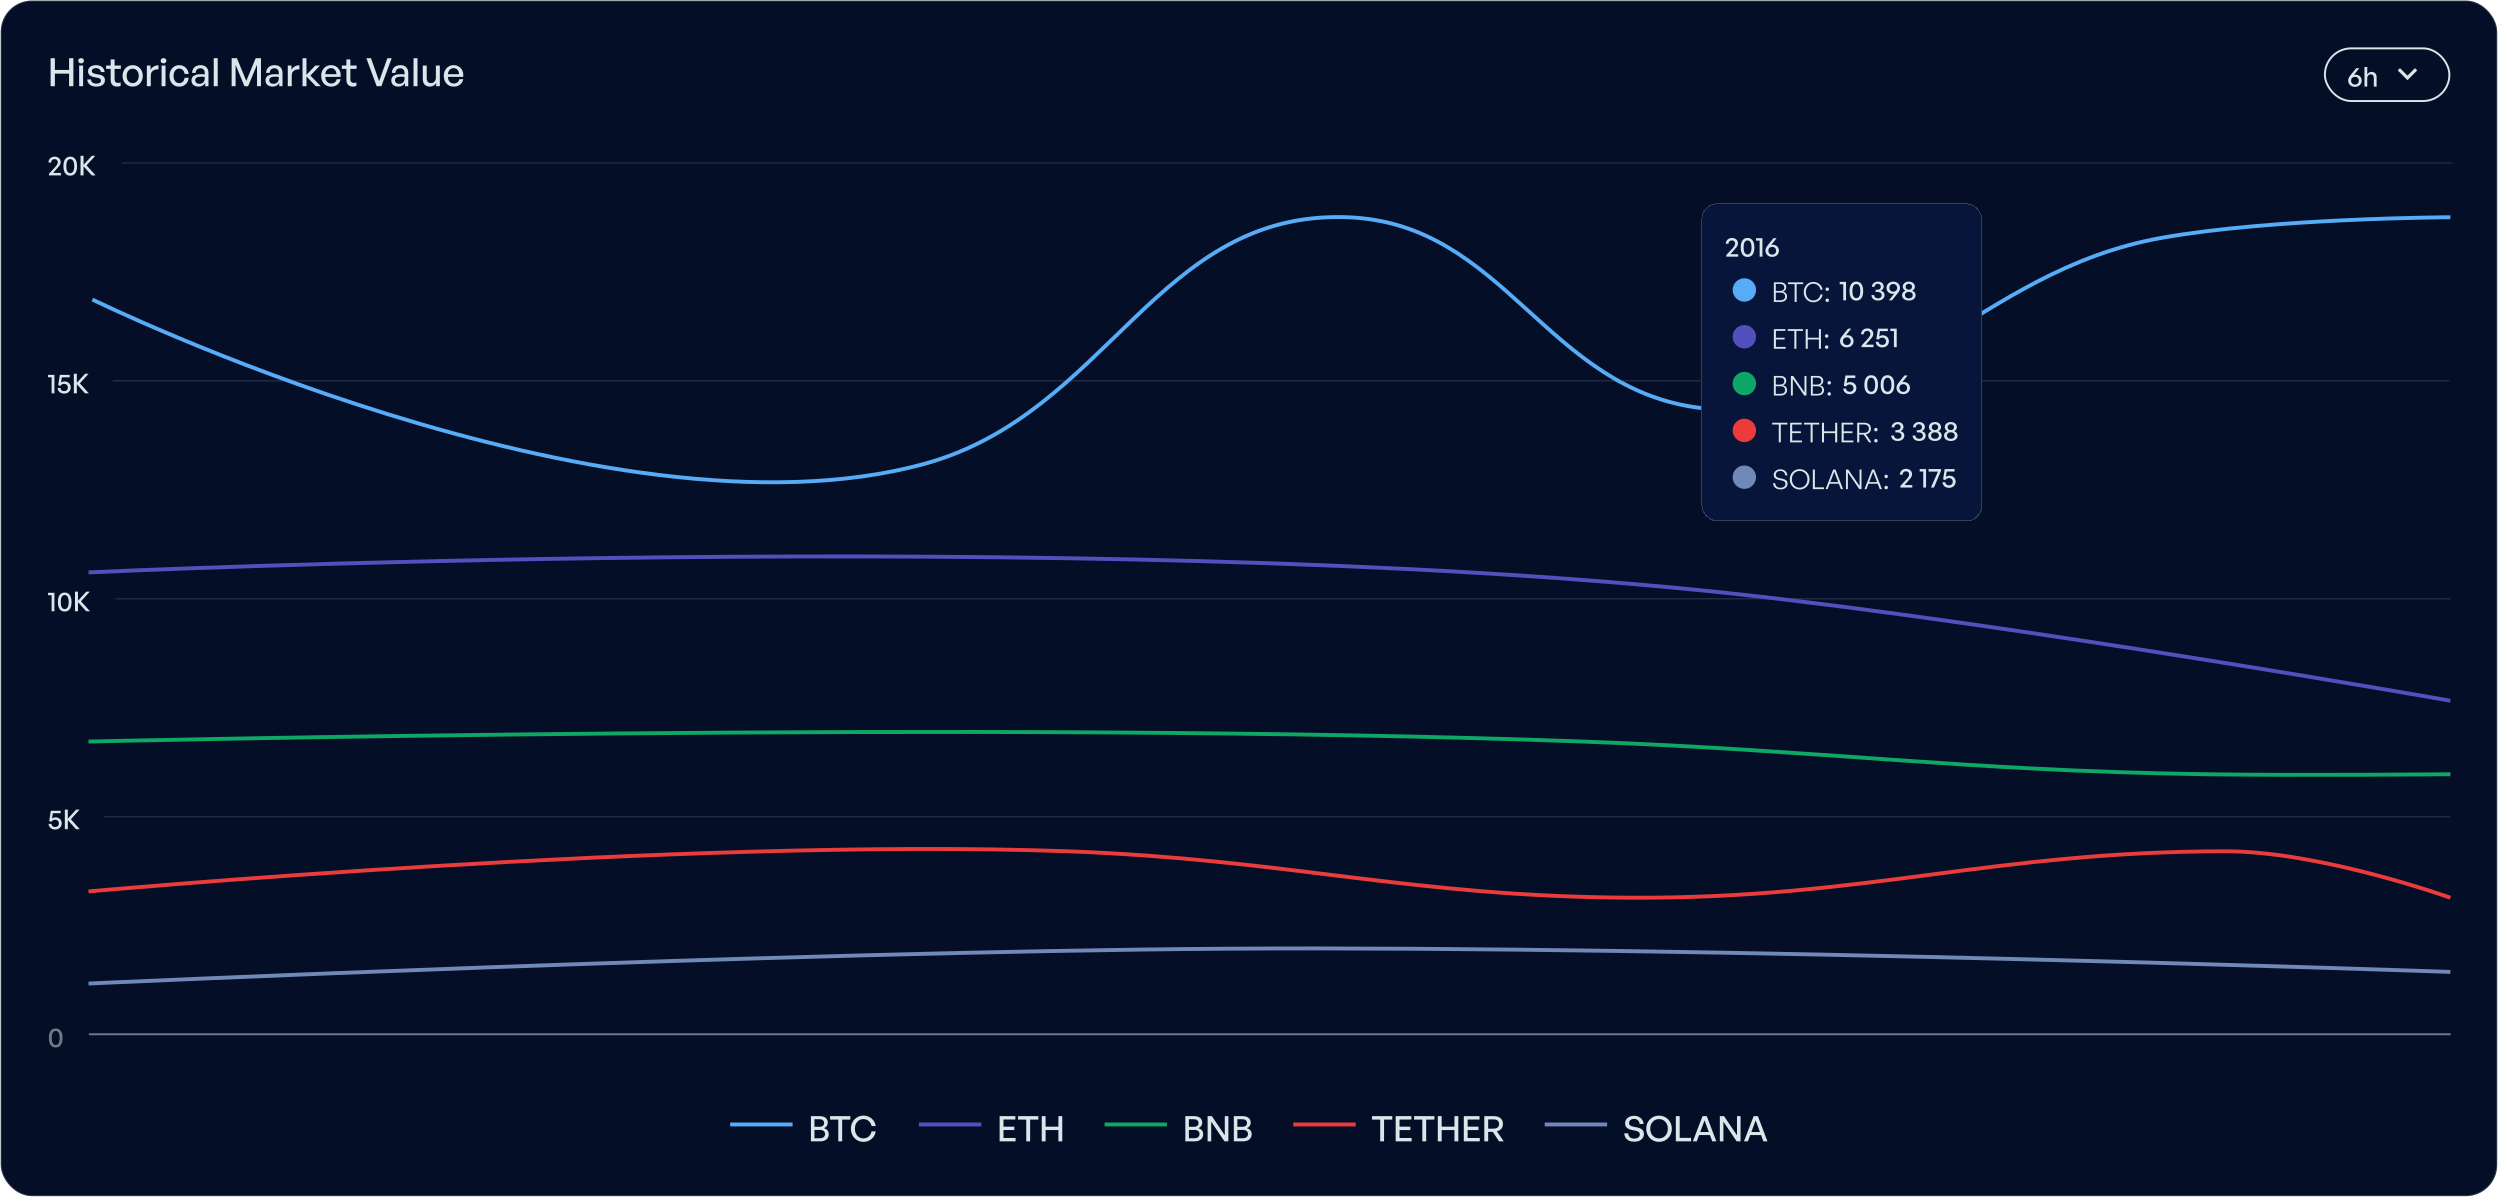 <svg width="837" height="401" viewBox="0 0 837 401" fill="none" xmlns="http://www.w3.org/2000/svg">
<rect x="0.246" y="0.191" width="835.81" height="400.275" rx="10.448" fill="#050E27"/>
<rect x="0.409" y="0.354" width="835.484" height="399.948" rx="10.284" stroke="#DAE6EA" stroke-opacity="0.2" stroke-width="0.326"/>
<path d="M18.375 28.862L16.939 28.862L16.939 19.485L18.375 19.485L18.375 23.403L23.129 23.403L23.129 19.485L24.565 19.485L24.565 28.862L23.129 28.862L23.129 24.657L18.375 24.657L18.375 28.862ZM27.82 28.862L26.501 28.862L26.501 21.941L27.82 21.941L27.82 28.862ZM28.108 20.334C28.108 20.578 28.016 20.787 27.833 20.961C27.659 21.127 27.433 21.209 27.154 21.209C26.867 21.209 26.632 21.127 26.449 20.961C26.275 20.787 26.188 20.578 26.188 20.334C26.188 20.073 26.275 19.864 26.449 19.707C26.632 19.542 26.867 19.459 27.154 19.459C27.433 19.459 27.659 19.542 27.833 19.707C28.016 19.864 28.108 20.073 28.108 20.334ZM35.136 26.799C35.136 27.478 34.884 28.013 34.379 28.405C33.874 28.797 33.16 28.993 32.237 28.993C31.332 28.993 30.613 28.779 30.082 28.353C29.56 27.926 29.264 27.343 29.194 26.603H30.461C30.478 27.038 30.648 27.382 30.97 27.634C31.301 27.878 31.732 28 32.263 28C32.725 28 33.095 27.918 33.373 27.752C33.661 27.587 33.804 27.343 33.804 27.021C33.804 26.733 33.709 26.516 33.517 26.368C33.334 26.22 33.025 26.107 32.59 26.028L31.467 25.819C30.831 25.697 30.339 25.475 29.991 25.153C29.643 24.822 29.468 24.396 29.468 23.873C29.468 23.464 29.577 23.107 29.795 22.802C30.021 22.489 30.335 22.245 30.735 22.071C31.136 21.897 31.602 21.81 32.133 21.81C32.69 21.81 33.177 21.906 33.595 22.097C34.013 22.28 34.348 22.546 34.601 22.894C34.853 23.233 34.997 23.643 35.032 24.122L33.765 24.122C33.721 23.712 33.556 23.39 33.269 23.155C32.981 22.92 32.607 22.802 32.146 22.802C31.728 22.802 31.388 22.89 31.127 23.064C30.875 23.229 30.748 23.46 30.748 23.756C30.748 24.034 30.84 24.248 31.023 24.396C31.214 24.535 31.519 24.648 31.937 24.735L33.112 24.957C33.8 25.079 34.309 25.293 34.64 25.597C34.971 25.902 35.136 26.302 35.136 26.799ZM40.392 27.582V28.745C40.192 28.84 39.996 28.906 39.804 28.941C39.621 28.975 39.426 28.993 39.217 28.993C38.79 28.993 38.411 28.914 38.08 28.758C37.758 28.601 37.506 28.357 37.323 28.026C37.14 27.695 37.049 27.278 37.049 26.773L37.049 23.064L35.521 23.064L35.521 21.941L37.049 21.941L37.049 19.89L38.368 19.89L38.368 21.941L40.457 21.941L40.457 23.064L38.368 23.064L38.368 26.472C38.368 26.951 38.472 27.286 38.681 27.478C38.899 27.669 39.182 27.765 39.53 27.765C39.687 27.765 39.835 27.752 39.974 27.726C40.122 27.691 40.261 27.643 40.392 27.582ZM44.424 28.993C43.936 28.993 43.484 28.906 43.066 28.732C42.657 28.549 42.3 28.296 41.995 27.974C41.69 27.643 41.451 27.26 41.277 26.825C41.111 26.39 41.029 25.915 41.029 25.401C41.029 24.888 41.111 24.413 41.277 23.978C41.451 23.543 41.69 23.164 41.995 22.842C42.3 22.511 42.657 22.258 43.066 22.084C43.484 21.901 43.936 21.81 44.424 21.81C44.92 21.81 45.373 21.901 45.782 22.084C46.2 22.258 46.557 22.511 46.853 22.842C47.158 23.164 47.393 23.543 47.558 23.978C47.732 24.413 47.819 24.888 47.819 25.401C47.819 25.915 47.732 26.39 47.558 26.825C47.393 27.26 47.158 27.643 46.853 27.974C46.557 28.296 46.2 28.549 45.782 28.732C45.373 28.906 44.92 28.993 44.424 28.993ZM44.424 27.83C44.807 27.83 45.151 27.735 45.456 27.543C45.769 27.343 46.013 27.06 46.187 26.694C46.37 26.329 46.461 25.898 46.461 25.401C46.461 24.896 46.37 24.465 46.187 24.108C46.013 23.743 45.769 23.464 45.456 23.273C45.151 23.081 44.807 22.985 44.424 22.985C44.05 22.985 43.706 23.081 43.392 23.273C43.088 23.464 42.844 23.743 42.661 24.108C42.487 24.465 42.4 24.896 42.4 25.401C42.4 25.898 42.487 26.329 42.661 26.694C42.844 27.06 43.088 27.343 43.392 27.543C43.706 27.735 44.05 27.83 44.424 27.83ZM50.483 25.323L50.483 28.862L49.164 28.862L49.164 21.941L50.392 21.941L50.392 23.403C50.636 22.924 50.997 22.546 51.476 22.267C51.963 21.988 52.49 21.849 53.056 21.849L53.056 23.22C52.56 23.194 52.115 23.251 51.724 23.39C51.341 23.529 51.036 23.76 50.81 24.082C50.592 24.396 50.483 24.809 50.483 25.323ZM55.419 28.862L54.1 28.862L54.1 21.941L55.419 21.941L55.419 28.862ZM55.706 20.334C55.706 20.578 55.615 20.787 55.432 20.961C55.258 21.127 55.031 21.209 54.753 21.209C54.465 21.209 54.23 21.127 54.047 20.961C53.873 20.787 53.786 20.578 53.786 20.334C53.786 20.073 53.873 19.864 54.047 19.707C54.23 19.542 54.465 19.459 54.753 19.459C55.031 19.459 55.258 19.542 55.432 19.707C55.615 19.864 55.706 20.073 55.706 20.334ZM59.979 29.006C59.344 29.006 58.782 28.853 58.294 28.549C57.816 28.244 57.437 27.822 57.158 27.282C56.889 26.733 56.754 26.107 56.754 25.401C56.754 24.705 56.893 24.087 57.171 23.547C57.45 23.007 57.833 22.585 58.321 22.28C58.808 21.967 59.361 21.81 59.979 21.81C60.554 21.81 61.063 21.932 61.507 22.176C61.96 22.411 62.33 22.75 62.617 23.194C62.913 23.63 63.1 24.148 63.179 24.748L61.794 24.748C61.725 24.191 61.529 23.756 61.207 23.442C60.885 23.129 60.48 22.972 59.992 22.972C59.609 22.972 59.278 23.077 59 23.286C58.721 23.486 58.504 23.765 58.347 24.122C58.19 24.479 58.112 24.905 58.112 25.401C58.112 25.889 58.19 26.316 58.347 26.681C58.504 27.047 58.721 27.33 59 27.53C59.278 27.73 59.609 27.83 59.992 27.83C60.489 27.83 60.893 27.674 61.207 27.36C61.529 27.047 61.729 26.611 61.808 26.054L63.179 26.054C63.109 26.664 62.931 27.191 62.643 27.634C62.356 28.07 61.986 28.409 61.533 28.653C61.081 28.888 60.562 29.006 59.979 29.006ZM68.699 28.862V27.791C68.481 28.174 68.185 28.47 67.811 28.679C67.436 28.888 66.992 28.993 66.478 28.993C65.765 28.993 65.19 28.805 64.755 28.431C64.319 28.048 64.102 27.539 64.102 26.903C64.102 26.224 64.367 25.71 64.898 25.362C65.438 25.014 66.222 24.84 67.249 24.84C67.449 24.84 67.645 24.844 67.837 24.853C68.028 24.862 68.263 24.883 68.542 24.918V24.409C68.542 23.921 68.416 23.543 68.163 23.273C67.911 22.994 67.554 22.855 67.092 22.855C66.613 22.855 66.23 22.994 65.943 23.273C65.664 23.543 65.516 23.917 65.499 24.396L64.297 24.396C64.315 23.873 64.441 23.421 64.676 23.038C64.92 22.646 65.246 22.345 65.656 22.137C66.074 21.919 66.552 21.81 67.092 21.81C67.945 21.81 68.607 22.041 69.077 22.502C69.556 22.955 69.796 23.595 69.796 24.422L69.796 28.862L68.699 28.862ZM65.355 26.864C65.355 27.221 65.482 27.508 65.734 27.726C65.987 27.944 66.322 28.052 66.74 28.052C67.297 28.052 67.737 27.896 68.059 27.582C68.381 27.26 68.542 26.834 68.542 26.302V25.741C68.289 25.715 68.067 25.697 67.876 25.689C67.684 25.671 67.501 25.663 67.327 25.663C66.666 25.663 66.169 25.763 65.839 25.963C65.516 26.154 65.355 26.455 65.355 26.864ZM72.891 28.862L71.559 28.862L71.559 19.485L72.891 19.485L72.891 28.862ZM81.839 28.862L78.875 21.692L78.875 28.862L77.556 28.862L77.556 19.485L79.319 19.485L82.466 27.099L85.6 19.485L87.376 19.485L87.376 28.862L86.044 28.862L86.044 21.679L83.067 28.862L81.839 28.862ZM93.491 28.862V27.791C93.274 28.174 92.978 28.47 92.603 28.679C92.229 28.888 91.785 28.993 91.271 28.993C90.557 28.993 89.983 28.805 89.547 28.431C89.112 28.048 88.894 27.539 88.894 26.903C88.894 26.224 89.16 25.71 89.691 25.362C90.231 25.014 91.014 24.84 92.042 24.84C92.242 24.84 92.438 24.844 92.629 24.853C92.821 24.862 93.056 24.883 93.335 24.918V24.409C93.335 23.921 93.208 23.543 92.956 23.273C92.703 22.994 92.346 22.855 91.885 22.855C91.406 22.855 91.023 22.994 90.736 23.273C90.457 23.543 90.309 23.917 90.292 24.396L89.09 24.396C89.108 23.873 89.234 23.421 89.469 23.038C89.713 22.646 90.039 22.345 90.448 22.137C90.866 21.919 91.345 21.81 91.885 21.81C92.738 21.81 93.4 22.041 93.87 22.502C94.349 22.955 94.588 23.595 94.588 24.422L94.588 28.862H93.491ZM90.148 26.864C90.148 27.221 90.274 27.508 90.527 27.726C90.779 27.944 91.115 28.052 91.532 28.052C92.09 28.052 92.529 27.896 92.851 27.582C93.174 27.26 93.335 26.834 93.335 26.302L93.335 25.741C93.082 25.715 92.86 25.697 92.669 25.689C92.477 25.671 92.294 25.663 92.12 25.663C91.458 25.663 90.962 25.763 90.631 25.963C90.309 26.154 90.148 26.455 90.148 26.864ZM97.671 25.323L97.671 28.862L96.352 28.862L96.352 21.941L97.579 21.941V23.403C97.823 22.924 98.185 22.546 98.663 22.267C99.151 21.988 99.678 21.849 100.244 21.849L100.244 23.22C99.747 23.194 99.303 23.251 98.912 23.39C98.528 23.529 98.224 23.76 97.997 24.082C97.78 24.396 97.671 24.809 97.671 25.323ZM102.606 28.862H101.287L101.287 19.485L102.606 19.485L102.606 25.036L105.571 21.941L107.125 21.941L103.925 25.297L107.425 28.862L105.728 28.862L102.606 25.584L102.606 28.862ZM110.881 28.993C110.211 28.993 109.623 28.845 109.118 28.549C108.622 28.244 108.234 27.817 107.956 27.269C107.677 26.72 107.538 26.085 107.538 25.362C107.538 24.674 107.681 24.065 107.969 23.534C108.256 23.003 108.648 22.585 109.144 22.28C109.64 21.967 110.206 21.81 110.842 21.81C111.364 21.81 111.83 21.91 112.239 22.11C112.657 22.302 113.01 22.576 113.297 22.933C113.593 23.281 113.806 23.695 113.937 24.174C114.068 24.644 114.102 25.162 114.041 25.728L108.308 25.728V24.853L112.644 24.853C112.618 24.209 112.439 23.708 112.109 23.351C111.786 22.985 111.356 22.802 110.816 22.802C110.424 22.802 110.08 22.907 109.784 23.116C109.497 23.316 109.27 23.608 109.105 23.991C108.948 24.365 108.87 24.822 108.87 25.362C108.87 25.902 108.948 26.368 109.105 26.759C109.262 27.143 109.488 27.439 109.784 27.648C110.08 27.857 110.437 27.961 110.855 27.961C111.351 27.961 111.76 27.835 112.082 27.582C112.413 27.33 112.631 26.977 112.735 26.524L114.041 26.524C113.876 27.291 113.51 27.896 112.944 28.34C112.387 28.775 111.699 28.993 110.881 28.993ZM119.323 27.582V28.745C119.123 28.84 118.927 28.906 118.735 28.941C118.553 28.975 118.357 28.993 118.148 28.993C117.721 28.993 117.342 28.914 117.012 28.758C116.689 28.601 116.437 28.357 116.254 28.026C116.071 27.695 115.98 27.278 115.98 26.773L115.98 23.064L114.452 23.064V21.941L115.98 21.941L115.98 19.89L117.299 19.89L117.299 21.941L119.388 21.941V23.064L117.299 23.064L117.299 26.472C117.299 26.951 117.403 27.286 117.612 27.478C117.83 27.669 118.113 27.765 118.461 27.765C118.618 27.765 118.766 27.752 118.905 27.726C119.053 27.691 119.192 27.643 119.323 27.582ZM131.134 19.485L127.686 28.862L126.106 28.862L122.658 19.485L124.199 19.485L126.929 27.191L129.697 19.485L131.134 19.485ZM135.59 28.862V27.791C135.373 28.174 135.077 28.47 134.702 28.679C134.328 28.888 133.884 28.993 133.37 28.993C132.656 28.993 132.082 28.805 131.646 28.431C131.211 28.048 130.994 27.539 130.994 26.903C130.994 26.224 131.259 25.71 131.79 25.362C132.33 25.014 133.114 24.84 134.141 24.84C134.341 24.84 134.537 24.844 134.729 24.853C134.92 24.862 135.155 24.883 135.434 24.918V24.409C135.434 23.921 135.308 23.543 135.055 23.273C134.803 22.994 134.446 22.855 133.984 22.855C133.505 22.855 133.122 22.994 132.835 23.273C132.556 23.543 132.408 23.917 132.391 24.396H131.189C131.207 23.873 131.333 23.421 131.568 23.038C131.812 22.646 132.138 22.345 132.548 22.137C132.966 21.919 133.444 21.81 133.984 21.81C134.837 21.81 135.499 22.041 135.969 22.502C136.448 22.955 136.687 23.595 136.687 24.422L136.687 28.862L135.59 28.862ZM132.247 26.864C132.247 27.221 132.373 27.508 132.626 27.726C132.878 27.944 133.214 28.052 133.632 28.052C134.189 28.052 134.628 27.896 134.951 27.582C135.273 27.26 135.434 26.834 135.434 26.302L135.434 25.741C135.181 25.715 134.959 25.697 134.768 25.689C134.576 25.671 134.393 25.663 134.219 25.663C133.558 25.663 133.061 25.763 132.73 25.963C132.408 26.154 132.247 26.455 132.247 26.864ZM139.783 28.862L138.451 28.862V19.485L139.783 19.485L139.783 28.862ZM145.937 26.015V21.941L147.256 21.941L147.256 28.862L146.028 28.862L146.028 27.778C145.854 28.126 145.575 28.418 145.192 28.653C144.809 28.88 144.382 28.993 143.912 28.993C143.451 28.993 143.037 28.901 142.672 28.718C142.315 28.536 142.036 28.253 141.836 27.87C141.644 27.478 141.549 26.986 141.549 26.394V21.941L142.868 21.941L142.868 26.133C142.868 26.733 143.003 27.169 143.272 27.439C143.542 27.7 143.895 27.83 144.33 27.83C144.626 27.83 144.896 27.756 145.14 27.608C145.384 27.452 145.575 27.238 145.715 26.968C145.863 26.69 145.937 26.372 145.937 26.015ZM151.934 28.993C151.264 28.993 150.676 28.845 150.171 28.549C149.675 28.244 149.288 27.817 149.009 27.269C148.73 26.72 148.591 26.085 148.591 25.362C148.591 24.674 148.735 24.065 149.022 23.534C149.309 23.003 149.701 22.585 150.197 22.28C150.694 21.967 151.26 21.81 151.895 21.81C152.418 21.81 152.883 21.91 153.293 22.11C153.71 22.302 154.063 22.576 154.35 22.933C154.646 23.281 154.86 23.695 154.99 24.174C155.121 24.644 155.156 25.162 155.095 25.728L149.362 25.728V24.853L153.697 24.853C153.671 24.209 153.493 23.708 153.162 23.351C152.84 22.985 152.409 22.802 151.869 22.802C151.477 22.802 151.133 22.907 150.837 23.116C150.55 23.316 150.324 23.608 150.158 23.991C150.002 24.365 149.923 24.822 149.923 25.362C149.923 25.902 150.002 26.368 150.158 26.759C150.315 27.143 150.541 27.439 150.837 27.648C151.133 27.857 151.49 27.961 151.908 27.961C152.405 27.961 152.814 27.835 153.136 27.582C153.467 27.33 153.684 26.977 153.789 26.524L155.095 26.524C154.929 27.291 154.564 27.896 153.998 28.34C153.441 28.775 152.753 28.993 151.934 28.993Z" fill="#DAE6EA"/>
<rect x="778.371" y="16.189" width="41.69" height="17.63" rx="8.815" stroke="#DAE6EA" stroke-width="0.653"/>
<path d="M788.431 29.086C787.993 29.086 787.603 28.995 787.261 28.812C786.926 28.629 786.661 28.382 786.466 28.071C786.271 27.761 786.173 27.419 786.173 27.047C786.173 26.785 786.204 26.551 786.265 26.344C786.332 26.136 786.423 25.935 786.539 25.74C786.661 25.545 786.81 25.341 786.987 25.128L788.852 22.824L789.903 22.824L788.084 25.091C788.175 25.055 788.264 25.03 788.349 25.018C788.441 25 788.529 24.991 788.614 24.991C789.016 24.991 789.373 25.076 789.684 25.247C790.001 25.417 790.248 25.655 790.424 25.96C790.607 26.258 790.699 26.606 790.699 27.002C790.699 27.392 790.601 27.745 790.406 28.062C790.217 28.379 789.952 28.629 789.611 28.812C789.269 28.995 788.876 29.086 788.431 29.086ZM788.441 28.309C788.684 28.309 788.904 28.257 789.099 28.154C789.294 28.044 789.449 27.895 789.565 27.706C789.681 27.511 789.739 27.285 789.739 27.029C789.739 26.755 789.681 26.52 789.565 26.325C789.449 26.13 789.294 25.981 789.099 25.877C788.904 25.774 788.684 25.722 788.441 25.722C788.081 25.722 787.773 25.832 787.517 26.051C787.267 26.264 787.142 26.587 787.142 27.02C787.142 27.276 787.2 27.502 787.316 27.697C787.432 27.892 787.587 28.044 787.782 28.154C787.977 28.257 788.197 28.309 788.441 28.309ZM792.551 26.27V29.004H791.627V22.44L792.551 22.44V24.936C792.709 24.674 792.91 24.463 793.154 24.305C793.404 24.146 793.696 24.067 794.032 24.067C794.531 24.067 794.93 24.223 795.229 24.534C795.534 24.844 795.686 25.289 795.686 25.868V29.004L794.763 29.004V26.179C794.763 25.765 794.674 25.445 794.498 25.219C794.321 24.994 794.059 24.881 793.712 24.881C793.498 24.881 793.303 24.939 793.126 25.055C792.95 25.164 792.81 25.323 792.706 25.53C792.602 25.737 792.551 25.984 792.551 26.27Z" fill="#DAE6EA"/>
<mask id="mask0_1181_5841" style="mask-type:alpha" maskUnits="userSpaceOnUse" x="799" y="18" width="14" height="14">
<rect x="799.492" y="18.474" width="13.059" height="13.059" fill="#D9D9D9"/>
</mask>
<g mask="url(#mask0_1181_5841)">
<path d="M806.021 26.84L802.756 23.575L803.518 22.814L806.021 25.317L808.524 22.814L809.286 23.575L806.021 26.84Z" fill="#DAE6EA"/>
</g>
<line x1="244.459" y1="376.47" x2="265.354" y2="376.47" stroke="#56ACF7" stroke-width="1.306"/>
<path d="M277.466 379.701C277.466 380.469 277.203 381.065 276.678 381.488C276.161 381.911 275.464 382.123 274.586 382.123H271.495V373.684H274.422C275.276 373.684 275.942 373.876 276.42 374.259C276.905 374.636 277.148 375.18 277.148 375.893C277.148 376.293 277.035 376.653 276.808 376.975C276.58 377.296 276.263 377.547 275.855 377.727C276.38 377.876 276.78 378.122 277.054 378.467C277.329 378.804 277.466 379.216 277.466 379.701ZM274.339 374.718H272.682V377.257H274.339C274.849 377.257 275.236 377.143 275.503 376.916C275.777 376.689 275.914 376.379 275.914 375.987C275.914 375.595 275.777 375.286 275.503 375.059C275.236 374.831 274.849 374.718 274.339 374.718ZM274.504 378.291H272.682V381.088H274.504C275.052 381.088 275.475 380.963 275.773 380.712C276.079 380.461 276.232 380.113 276.232 379.666C276.232 379.235 276.079 378.898 275.773 378.655C275.475 378.412 275.052 378.291 274.504 378.291ZM281.95 382.123H280.657L280.657 374.847L277.906 374.847V373.684L284.7 373.684V374.847H281.95L281.95 382.123ZM289.051 382.299C288.463 382.299 287.915 382.189 287.405 381.97C286.904 381.743 286.461 381.429 286.077 381.03C285.701 380.63 285.407 380.164 285.196 379.631C284.984 379.09 284.878 378.51 284.878 377.891C284.878 377.272 284.984 376.696 285.196 376.164C285.407 375.631 285.701 375.168 286.077 374.777C286.461 374.377 286.904 374.067 287.405 373.848C287.915 373.621 288.463 373.507 289.051 373.507C289.756 373.507 290.399 373.652 290.978 373.942C291.566 374.232 292.052 374.639 292.436 375.164C292.828 375.689 293.074 376.301 293.176 376.998H291.801C291.723 376.544 291.554 376.14 291.296 375.787C291.037 375.435 290.716 375.161 290.332 374.965C289.956 374.769 289.533 374.671 289.063 374.671C288.647 374.671 288.263 374.749 287.911 374.906C287.566 375.063 287.264 375.286 287.006 375.576C286.755 375.866 286.559 376.207 286.418 376.598C286.285 376.99 286.218 377.421 286.218 377.891C286.218 378.361 286.285 378.796 286.418 379.196C286.559 379.588 286.755 379.929 287.006 380.219C287.264 380.508 287.566 380.736 287.911 380.9C288.263 381.057 288.647 381.135 289.063 381.135C289.533 381.135 289.96 381.037 290.344 380.841C290.728 380.638 291.045 380.36 291.296 380.007C291.554 379.654 291.723 379.251 291.801 378.796H293.176C293.074 379.494 292.828 380.105 292.436 380.63C292.052 381.155 291.566 381.566 290.978 381.864C290.399 382.154 289.756 382.299 289.051 382.299Z" fill="#DAE6EA"/>
<line x1="307.637" y1="376.47" x2="328.532" y2="376.47" stroke="#5350BE" stroke-width="1.306"/>
<path d="M340.021 380.994V382.123H334.673V373.684H339.938V374.812H335.966V377.21H339.586V378.338H335.966V380.994H340.021ZM344.886 382.123H343.593L343.593 374.847L340.843 374.847V373.684L347.637 373.684V374.847H344.886L344.886 382.123ZM350.072 382.123H348.779V373.684H350.072V377.21H354.35V373.684H355.643L355.643 382.123H354.35V378.338H350.072V382.123Z" fill="#DAE6EA"/>
<line x1="369.816" y1="376.47" x2="390.712" y2="376.47" stroke="#0EA766" stroke-width="1.306"/>
<path d="M402.823 379.701C402.823 380.469 402.561 381.065 402.036 381.488C401.518 381.911 400.821 382.123 399.944 382.123H396.852V373.684H399.779C400.633 373.684 401.299 373.876 401.777 374.259C402.263 374.636 402.506 375.18 402.506 375.893C402.506 376.293 402.392 376.653 402.165 376.975C401.938 377.296 401.62 377.547 401.213 377.727C401.738 377.876 402.138 378.122 402.412 378.467C402.686 378.804 402.823 379.216 402.823 379.701ZM399.697 374.718H398.039V377.257H399.697C400.206 377.257 400.594 377.143 400.86 376.916C401.135 376.689 401.272 376.379 401.272 375.987C401.272 375.595 401.135 375.286 400.86 375.059C400.594 374.831 400.206 374.718 399.697 374.718ZM399.861 378.291H398.039V381.088H399.861C400.41 381.088 400.833 380.963 401.131 380.712C401.436 380.461 401.589 380.113 401.589 379.666C401.589 379.235 401.436 378.898 401.131 378.655C400.833 378.412 400.41 378.291 399.861 378.291ZM409.955 382.123L405.512 375.529L405.512 382.123H404.313V373.684H405.724L410.061 380.101L410.061 373.684H411.259L411.259 382.123H409.955ZM419.053 379.701C419.053 380.469 418.791 381.065 418.266 381.488C417.749 381.911 417.051 382.123 416.174 382.123H413.082V373.684H416.009C416.863 373.684 417.529 373.876 418.007 374.259C418.493 374.636 418.736 375.18 418.736 375.893C418.736 376.293 418.622 376.653 418.395 376.975C418.168 377.296 417.85 377.547 417.443 377.727C417.968 377.876 418.368 378.122 418.642 378.467C418.916 378.804 419.053 379.216 419.053 379.701ZM415.927 374.718H414.269V377.257H415.927C416.436 377.257 416.824 377.143 417.09 376.916C417.365 376.689 417.502 376.379 417.502 375.987C417.502 375.595 417.365 375.286 417.09 375.059C416.824 374.831 416.436 374.718 415.927 374.718ZM416.091 378.291H414.269V381.088L416.091 381.088C416.64 381.088 417.063 380.963 417.361 380.712C417.666 380.461 417.819 380.113 417.819 379.666C417.819 379.235 417.666 378.898 417.361 378.655C417.063 378.412 416.64 378.291 416.091 378.291Z" fill="#DAE6EA"/>
<line x1="432.994" y1="376.47" x2="453.889" y2="376.47" stroke="#EC3B3B" stroke-width="1.306"/>
<path d="M463.38 382.123H462.087L462.087 374.847H459.337V373.684H466.13V374.847H463.38L463.38 382.123ZM472.621 380.994V382.123L467.273 382.123V373.684H472.538V374.812H468.566V377.21H472.186V378.338H468.566V380.994H472.621ZM477.486 382.123H476.194L476.194 374.847H473.443V373.684H480.237V374.847H477.486L477.486 382.123ZM482.672 382.123H481.379V373.684H482.672V377.21L486.951 377.21V373.684H488.243L488.243 382.123H486.951V378.338L482.672 378.338V382.123ZM495.428 380.994V382.123H490.08V373.684H495.345V374.812H491.373V377.21H494.993V378.338H491.373V380.994H495.428ZM498.237 382.123H496.944L496.944 373.684L500.094 373.684C501.065 373.684 501.825 373.915 502.374 374.377C502.922 374.831 503.197 375.478 503.197 376.316C503.197 376.92 503.016 377.441 502.656 377.88C502.295 378.318 501.794 378.612 501.151 378.761L503.443 382.123H501.892L499.788 378.949L498.237 378.949V382.123ZM498.237 374.765V377.868L500.011 377.868C500.607 377.868 501.069 377.739 501.398 377.48C501.727 377.214 501.892 376.826 501.892 376.316C501.892 375.807 501.727 375.423 501.398 375.164C501.069 374.898 500.607 374.765 500.011 374.765L498.237 374.765Z" fill="#DAE6EA"/>
<line x1="517.174" y1="376.47" x2="538.069" y2="376.47" stroke="#7189B8" stroke-width="1.306"/>
<path d="M550.38 379.654C550.38 380.14 550.251 380.579 549.993 380.971C549.742 381.363 549.377 381.672 548.899 381.899C548.421 382.127 547.842 382.24 547.16 382.24C546.478 382.24 545.891 382.127 545.397 381.899C544.911 381.664 544.531 381.335 544.257 380.912C543.983 380.489 543.826 379.999 543.787 379.443H545.103C545.134 379.976 545.319 380.403 545.655 380.724C546 381.045 546.494 381.206 547.136 381.206C547.497 381.206 547.818 381.151 548.1 381.041C548.382 380.932 548.602 380.775 548.758 380.571C548.923 380.367 549.005 380.121 549.005 379.831C549.005 379.478 548.888 379.204 548.653 379.008C548.418 378.812 548.057 378.663 547.571 378.561L546.349 378.326C546.051 378.264 545.765 378.177 545.491 378.068C545.224 377.958 544.982 377.817 544.762 377.644C544.551 377.464 544.382 377.245 544.257 376.986C544.139 376.72 544.08 376.41 544.08 376.058C544.08 375.58 544.206 375.153 544.457 374.777C544.715 374.4 545.068 374.107 545.514 373.895C545.969 373.676 546.49 373.566 547.078 373.566C547.665 373.566 548.19 373.68 548.653 373.907C549.123 374.134 549.499 374.451 549.781 374.859C550.071 375.266 550.232 375.752 550.263 376.316H548.946C548.923 375.979 548.829 375.682 548.664 375.423C548.508 375.164 548.296 374.965 548.03 374.824C547.763 374.675 547.45 374.6 547.089 374.6C546.729 374.6 546.423 374.667 546.173 374.8C545.922 374.925 545.73 375.094 545.597 375.306C545.463 375.509 545.397 375.733 545.397 375.975C545.397 376.242 545.463 376.457 545.597 376.622C545.738 376.779 545.922 376.904 546.149 376.998C546.376 377.092 546.619 377.167 546.878 377.221L548.124 377.468C548.852 377.617 549.409 377.86 549.793 378.197C550.184 378.534 550.38 379.02 550.38 379.654ZM555.444 382.299C554.833 382.299 554.265 382.189 553.74 381.97C553.223 381.743 552.768 381.429 552.376 381.03C551.992 380.63 551.691 380.164 551.471 379.631C551.26 379.09 551.154 378.51 551.154 377.891C551.154 377.272 551.26 376.696 551.471 376.164C551.691 375.631 551.992 375.168 552.376 374.777C552.768 374.377 553.223 374.067 553.74 373.848C554.265 373.621 554.833 373.507 555.444 373.507C556.055 373.507 556.619 373.621 557.136 373.848C557.661 374.067 558.116 374.377 558.5 374.777C558.892 375.168 559.193 375.631 559.405 376.164C559.624 376.696 559.734 377.272 559.734 377.891C559.734 378.51 559.624 379.09 559.405 379.631C559.193 380.164 558.892 380.63 558.5 381.03C558.116 381.429 557.661 381.743 557.136 381.97C556.619 382.189 556.055 382.299 555.444 382.299ZM555.444 381.135C555.891 381.135 556.294 381.053 556.655 380.888C557.015 380.724 557.325 380.493 557.583 380.195C557.85 379.897 558.049 379.552 558.183 379.161C558.324 378.761 558.394 378.338 558.394 377.891C558.394 377.445 558.324 377.025 558.183 376.634C558.049 376.242 557.85 375.901 557.583 375.611C557.325 375.313 557.015 375.082 556.655 374.918C556.294 374.753 555.891 374.671 555.444 374.671C554.997 374.671 554.594 374.753 554.233 374.918C553.873 375.082 553.559 375.313 553.293 375.611C553.034 375.901 552.835 376.242 552.694 376.634C552.56 377.025 552.494 377.445 552.494 377.891C552.494 378.338 552.56 378.761 552.694 379.161C552.835 379.552 553.034 379.897 553.293 380.195C553.559 380.493 553.873 380.724 554.233 380.888C554.594 381.053 554.997 381.135 555.444 381.135ZM566.184 382.123H561.071L561.071 373.684H562.364L562.364 380.959H566.184V382.123ZM568.746 378.984H572.672L573.024 380.03H568.311L568.746 378.984ZM573.259 382.123L570.685 375.094L568.076 382.123L566.771 382.123L570.003 373.684H571.426L574.634 382.123H573.259ZM581.439 382.123L576.996 375.529V382.123H575.798V373.684H577.208L581.545 380.101V373.684H582.744V382.123H581.439ZM585.86 378.984H589.785L590.138 380.03H585.425L585.86 378.984ZM590.373 382.123L587.799 375.094L585.19 382.123H583.885L587.117 373.684H588.539L591.748 382.123H590.373Z" fill="#DAE6EA"/>
<path d="M20.39 57.892L20.39 58.714L16.395 58.714L16.395 58.184L18.324 56.1C18.568 55.832 18.763 55.6 18.909 55.405C19.062 55.204 19.171 55.018 19.238 54.847C19.305 54.677 19.339 54.5 19.339 54.317C19.339 54.11 19.293 53.927 19.202 53.769C19.116 53.61 18.995 53.488 18.836 53.403C18.678 53.318 18.492 53.275 18.279 53.275C18.047 53.275 17.846 53.321 17.675 53.412C17.511 53.504 17.38 53.635 17.282 53.805C17.184 53.976 17.136 54.177 17.136 54.409L16.231 54.409C16.231 54.025 16.319 53.686 16.496 53.394C16.679 53.095 16.925 52.864 17.236 52.699C17.547 52.528 17.907 52.443 18.315 52.443C18.699 52.443 19.04 52.519 19.339 52.672C19.644 52.824 19.881 53.034 20.052 53.302C20.223 53.565 20.308 53.866 20.308 54.207C20.308 54.439 20.271 54.661 20.198 54.875C20.125 55.082 19.997 55.31 19.814 55.56C19.631 55.81 19.369 56.118 19.028 56.484L17.785 57.892L20.39 57.892ZM21.242 55.633C21.242 54.61 21.437 53.824 21.827 53.275C22.223 52.72 22.787 52.443 23.518 52.443C24.25 52.443 24.814 52.72 25.21 53.275C25.606 53.824 25.804 54.61 25.804 55.633C25.804 56.657 25.606 57.444 25.21 57.992C24.82 58.535 24.256 58.806 23.518 58.806C22.781 58.806 22.217 58.535 21.827 57.992C21.437 57.444 21.242 56.657 21.242 55.633ZM22.193 55.633C22.193 56.395 22.306 56.977 22.531 57.38C22.757 57.776 23.086 57.974 23.518 57.974C23.951 57.974 24.28 57.776 24.506 57.38C24.737 56.983 24.853 56.401 24.853 55.633C24.853 54.86 24.737 54.275 24.506 53.878C24.28 53.476 23.951 53.275 23.518 53.275C23.092 53.275 22.763 53.476 22.531 53.878C22.306 54.275 22.193 54.86 22.193 55.633ZM27.968 58.714H26.962L26.962 52.151H27.968L27.968 55.186L30.747 52.151L31.908 52.151L28.982 55.368L31.981 58.714H30.719L27.968 55.67L27.968 58.714Z" fill="#DAE6EA"/>
<line opacity="0.2" x1="40.756" y1="54.551" x2="821.063" y2="54.551" stroke="#DAE6EA" stroke-width="0.326"/>
<path d="M18.215 131.684H17.282L17.282 126.309H16.084L16.084 125.505L18.215 125.505L18.215 131.684ZM21.46 131.776C21.058 131.776 20.696 131.697 20.373 131.538C20.05 131.374 19.791 131.151 19.596 130.871C19.407 130.584 19.303 130.258 19.285 129.893L20.208 129.893C20.245 130.222 20.376 130.481 20.601 130.67C20.827 130.852 21.113 130.944 21.46 130.944C21.741 130.944 21.976 130.892 22.164 130.788C22.353 130.679 22.494 130.533 22.585 130.35C22.682 130.161 22.731 129.947 22.731 129.71C22.731 129.496 22.679 129.298 22.576 129.116C22.478 128.933 22.335 128.786 22.146 128.677C21.957 128.567 21.726 128.512 21.451 128.512C21.177 128.512 20.936 128.57 20.729 128.686C20.528 128.796 20.363 128.963 20.235 129.189L19.486 128.951L20.034 125.505L23.334 125.505L23.334 126.327L20.702 126.327L20.427 128.11C20.604 127.976 20.79 127.875 20.985 127.808C21.18 127.741 21.381 127.708 21.588 127.708C22.046 127.708 22.43 127.802 22.74 127.991C23.051 128.174 23.286 128.418 23.444 128.722C23.609 129.027 23.691 129.356 23.691 129.71C23.691 129.984 23.642 130.246 23.545 130.496C23.447 130.746 23.301 130.968 23.106 131.163C22.917 131.352 22.686 131.502 22.411 131.611C22.137 131.721 21.82 131.776 21.46 131.776ZM25.727 131.684H24.721L24.721 125.121H25.727L25.727 128.156L28.506 125.121H29.667L26.741 128.339L29.74 131.684H28.478L25.727 128.64L25.727 131.684Z" fill="#DAE6EA"/>
<line opacity="0.2" x1="37.756" y1="127.521" x2="820.022" y2="127.521" stroke="#DAE6EA" stroke-width="0.326"/>
<path d="M18.215 204.655H17.282L17.282 199.279H16.084L16.084 198.475H18.215L18.215 204.655ZM19.385 201.574C19.385 200.55 19.58 199.764 19.97 199.215C20.366 198.661 20.93 198.384 21.662 198.384C22.393 198.384 22.957 198.661 23.353 199.215C23.749 199.764 23.947 200.55 23.947 201.574C23.947 202.598 23.749 203.384 23.353 203.933C22.963 204.475 22.399 204.746 21.662 204.746C20.924 204.746 20.36 204.475 19.97 203.933C19.58 203.384 19.385 202.598 19.385 201.574ZM20.336 201.574C20.336 202.336 20.449 202.918 20.674 203.32C20.9 203.716 21.229 203.914 21.662 203.914C22.094 203.914 22.423 203.716 22.649 203.32C22.881 202.924 22.996 202.342 22.996 201.574C22.996 200.8 22.881 200.215 22.649 199.819C22.423 199.417 22.094 199.215 21.662 199.215C21.235 199.215 20.906 199.417 20.674 199.819C20.449 200.215 20.336 200.8 20.336 201.574ZM26.111 204.655H25.105L25.105 198.091H26.111L26.111 201.126L28.89 198.091H30.051L27.125 201.309L30.124 204.655H28.862L26.111 201.611L26.111 204.655Z" fill="#DAE6EA"/>
<line opacity="0.2" x1="38.756" y1="200.491" x2="820.369" y2="200.492" stroke="#DAE6EA" stroke-width="0.326"/>
<path d="M18.443 277.716C18.041 277.716 17.678 277.637 17.355 277.478C17.032 277.314 16.773 277.091 16.578 276.811C16.389 276.525 16.286 276.199 16.267 275.833H17.191C17.227 276.162 17.358 276.421 17.584 276.61C17.809 276.793 18.096 276.884 18.443 276.884C18.723 276.884 18.958 276.832 19.147 276.729C19.336 276.619 19.476 276.473 19.567 276.29C19.665 276.101 19.714 275.888 19.714 275.65C19.714 275.437 19.662 275.239 19.558 275.056C19.461 274.873 19.318 274.727 19.129 274.617C18.94 274.507 18.708 274.453 18.434 274.453C18.16 274.453 17.919 274.51 17.712 274.626C17.511 274.736 17.346 274.904 17.218 275.129L16.468 274.891L17.017 271.445H20.317L20.317 272.268H17.684L17.41 274.05C17.587 273.916 17.773 273.816 17.968 273.749C18.163 273.682 18.364 273.648 18.571 273.648C19.028 273.648 19.412 273.743 19.723 273.931C20.034 274.114 20.268 274.358 20.427 274.663C20.591 274.968 20.674 275.297 20.674 275.65C20.674 275.924 20.625 276.186 20.527 276.436C20.43 276.686 20.284 276.909 20.088 277.104C19.9 277.293 19.668 277.442 19.394 277.552C19.119 277.661 18.803 277.716 18.443 277.716ZM22.709 277.625H21.704L21.704 271.061H22.709L22.709 274.096L25.488 271.061H26.649L23.724 274.279L26.723 277.625H25.461L22.709 274.581L22.709 277.625Z" fill="#DAE6EA"/>
<line opacity="0.2" x1="34.756" y1="273.461" x2="820.287" y2="273.461" stroke="#DAE6EA" stroke-width="0.326"/>
<g opacity="0.5">
<path d="M16.368 347.514C16.368 346.49 16.563 345.704 16.953 345.156C17.349 344.601 17.913 344.324 18.644 344.324C19.375 344.324 19.939 344.601 20.335 345.156C20.732 345.704 20.93 346.49 20.93 347.514C20.93 348.538 20.732 349.324 20.335 349.873C19.945 350.415 19.382 350.686 18.644 350.686C17.907 350.686 17.343 350.415 16.953 349.873C16.563 349.324 16.368 348.538 16.368 347.514ZM17.319 347.514C17.319 348.276 17.431 348.858 17.657 349.26C17.882 349.656 18.211 349.854 18.644 349.854C19.077 349.854 19.406 349.656 19.631 349.26C19.863 348.864 19.979 348.282 19.979 347.514C19.979 346.74 19.863 346.155 19.631 345.759C19.406 345.357 19.077 345.156 18.644 345.156C18.218 345.156 17.888 345.357 17.657 345.759C17.431 346.155 17.319 346.74 17.319 347.514Z" fill="#DAE6EA"/>
<line x1="29.756" y1="346.268" x2="820.511" y2="346.268" stroke="#DAE6EA" stroke-width="0.653"/>
</g>
<path d="M29.629 329.291C29.629 329.291 261.631 318.632 410.399 317.629C570.534 316.549 820.384 325.404 820.384 325.404" stroke="#7189B8" stroke-width="1.306"/>
<path d="M29.629 298.455C29.629 298.455 229.319 280.322 357.359 285.01C431.839 287.736 472.237 300.287 546.838 300.556C624.875 300.838 667.146 285.01 745.184 285.01C777.037 285.01 820.384 300.556 820.384 300.556" stroke="#EC3B3B" stroke-width="1.306"/>
<path d="M29.629 248.275C29.629 248.275 334.766 241.034 530.07 248.275C611.417 251.291 656.839 258.003 738.232 259.211C770.311 259.687 820.384 259.211 820.384 259.211" stroke="#0EA766" stroke-width="1.306"/>
<path d="M29.629 191.64C29.629 191.64 365.097 175.846 578.088 198.528C673.219 208.659 820.384 234.609 820.384 234.609" stroke="#5350BE" stroke-width="1.306"/>
<path d="M30.934 100.275C30.934 100.275 202.398 184.481 309.311 155.348C371.234 138.475 387.151 70.245 451.294 72.738C503.916 74.783 517.621 130.689 569.941 136.663C633.611 143.932 660.668 90.86 723.756 79.622C760.998 72.988 820.383 72.738 820.383 72.738" stroke="#56ACF7" stroke-width="1.306"/>
<g filter="url(#filter0_d_1181_5841)">
<rect x="569.643" y="68.1" width="94.029" height="106.435" rx="5.224" fill="#07153B" shape-rendering="crispEdges"/>
<rect x="569.806" y="68.263" width="93.702" height="106.109" rx="5.061" stroke="#DAE6EA" stroke-opacity="0.2" stroke-width="0.326" shape-rendering="crispEdges"/>
<path d="M581.949 85.113V85.936L577.954 85.936V85.406L579.883 83.322C580.127 83.053 580.322 82.822 580.468 82.627C580.62 82.426 580.73 82.24 580.797 82.069C580.864 81.898 580.898 81.722 580.898 81.539C580.898 81.332 580.852 81.149 580.76 80.99C580.675 80.832 580.553 80.71 580.395 80.625C580.236 80.539 580.05 80.497 579.837 80.497C579.605 80.497 579.404 80.542 579.234 80.634C579.069 80.725 578.938 80.856 578.841 81.027C578.743 81.198 578.694 81.399 578.694 81.63H577.789C577.789 81.246 577.878 80.908 578.054 80.615C578.237 80.317 578.484 80.085 578.795 79.921C579.106 79.75 579.465 79.665 579.874 79.665C580.258 79.665 580.599 79.741 580.898 79.893C581.202 80.046 581.44 80.256 581.611 80.524C581.781 80.786 581.867 81.088 581.867 81.429C581.867 81.661 581.83 81.883 581.757 82.097C581.684 82.304 581.556 82.532 581.373 82.782C581.19 83.032 580.928 83.34 580.587 83.705L579.343 85.113L581.949 85.113ZM582.801 82.855C582.801 81.831 582.996 81.045 583.386 80.497C583.782 79.942 584.346 79.665 585.077 79.665C585.808 79.665 586.372 79.942 586.768 80.497C587.164 81.045 587.363 81.831 587.363 82.855C587.363 83.879 587.164 84.665 586.768 85.214C586.378 85.756 585.815 86.027 585.077 86.027C584.34 86.027 583.776 85.756 583.386 85.214C582.996 84.665 582.801 83.879 582.801 82.855ZM583.752 82.855C583.752 83.617 583.864 84.199 584.09 84.601C584.315 84.998 584.644 85.195 585.077 85.195C585.51 85.195 585.839 84.998 586.064 84.601C586.296 84.205 586.412 83.623 586.412 82.855C586.412 82.081 586.296 81.496 586.064 81.1C585.839 80.698 585.51 80.497 585.077 80.497C584.65 80.497 584.321 80.698 584.09 81.1C583.864 81.496 583.752 82.081 583.752 82.855ZM590.057 85.936H589.125V80.561H587.927V79.756H590.057V85.936ZM593.331 86.018C592.892 86.018 592.502 85.927 592.161 85.744C591.826 85.561 591.56 85.314 591.365 85.004C591.17 84.693 591.073 84.351 591.073 83.98C591.073 83.718 591.103 83.483 591.164 83.276C591.231 83.069 591.323 82.867 591.439 82.672C591.56 82.477 591.71 82.273 591.887 82.06L593.751 79.756H594.803L592.984 82.023C593.075 81.987 593.163 81.962 593.249 81.95C593.34 81.932 593.428 81.923 593.514 81.923C593.916 81.923 594.272 82.008 594.583 82.179C594.9 82.349 595.147 82.587 595.324 82.892C595.507 83.191 595.598 83.538 595.598 83.934C595.598 84.324 595.501 84.677 595.305 84.994C595.117 85.311 594.851 85.561 594.51 85.744C594.169 85.927 593.776 86.018 593.331 86.018ZM593.34 85.241C593.584 85.241 593.803 85.189 593.998 85.086C594.193 84.976 594.349 84.827 594.464 84.638C594.58 84.443 594.638 84.217 594.638 83.961C594.638 83.687 594.58 83.453 594.464 83.257C594.349 83.062 594.193 82.913 593.998 82.81C593.803 82.706 593.584 82.654 593.34 82.654C592.98 82.654 592.673 82.764 592.417 82.983C592.167 83.197 592.042 83.52 592.042 83.952C592.042 84.208 592.1 84.434 592.216 84.629C592.331 84.824 592.487 84.976 592.682 85.086C592.877 85.189 593.096 85.241 593.34 85.241Z" fill="#DAE6EA"/>
<mask id="mask1_1181_5841" style="mask-type:alpha" maskUnits="userSpaceOnUse" x="577" y="90" width="14" height="14">
<rect x="577.479" y="90.548" width="13.059" height="13.059" fill="#56ACF7"/>
</mask>
<g mask="url(#mask1_1181_5841)">
<path d="M584.008 100.995C583.466 100.995 582.956 100.893 582.48 100.687C582.003 100.481 581.588 100.202 581.236 99.85C580.883 99.497 580.604 99.082 580.398 98.606C580.193 98.129 580.09 97.62 580.09 97.078C580.09 96.536 580.193 96.026 580.398 95.55C580.604 95.073 580.883 94.658 581.236 94.306C581.588 93.953 582.003 93.674 582.48 93.468C582.956 93.263 583.466 93.16 584.008 93.16C584.55 93.16 585.059 93.263 585.536 93.468C586.012 93.674 586.427 93.953 586.78 94.306C587.132 94.658 587.411 95.073 587.617 95.55C587.823 96.026 587.926 96.536 587.926 97.078C587.926 97.62 587.823 98.129 587.617 98.606C587.411 99.082 587.132 99.497 586.78 99.85C586.427 100.202 586.012 100.481 585.536 100.687C585.059 100.893 584.55 100.995 584.008 100.995ZM584.008 100.212C584.883 100.212 585.624 99.908 586.231 99.301C586.838 98.694 587.142 97.953 587.142 97.078C587.142 96.203 586.838 95.462 586.231 94.854C585.624 94.247 584.883 93.943 584.008 93.943C583.133 93.943 582.392 94.247 581.784 94.854C581.177 95.462 580.873 96.203 580.873 97.078C580.873 97.953 581.177 98.694 581.784 99.301C582.392 99.908 583.133 100.212 584.008 100.212ZM584.008 100.212C583.133 100.212 582.392 99.908 581.784 99.301C581.177 98.694 580.873 97.953 580.873 97.078C580.873 96.203 581.177 95.462 581.784 94.854C582.392 94.247 583.133 93.943 584.008 93.943C584.883 93.943 585.624 94.247 586.231 94.854C586.838 95.462 587.142 96.203 587.142 97.078C587.142 97.953 586.838 98.694 586.231 99.301C585.624 99.908 584.883 100.212 584.008 100.212Z" fill="#56ACF7"/>
</g>
<path d="M598.306 99.24C598.306 99.825 598.108 100.279 597.712 100.602C597.322 100.919 596.804 101.078 596.158 101.078L593.891 101.078V94.514L596.021 94.514C596.655 94.514 597.148 94.66 597.502 94.953C597.861 95.245 598.041 95.663 598.041 96.205C598.041 96.528 597.944 96.821 597.749 97.083C597.56 97.345 597.298 97.537 596.962 97.659C597.407 97.768 597.743 97.96 597.968 98.235C598.194 98.509 598.306 98.844 598.306 99.24ZM595.984 95.072L594.531 95.072V97.412L595.984 97.412C596.429 97.412 596.77 97.308 597.008 97.101C597.252 96.894 597.374 96.607 597.374 96.242C597.374 95.876 597.252 95.59 597.008 95.382C596.77 95.175 596.429 95.072 595.984 95.072ZM596.121 97.969L594.531 97.969L594.531 100.52L596.121 100.52C596.603 100.52 596.978 100.407 597.246 100.182C597.514 99.95 597.648 99.63 597.648 99.222C597.648 98.826 597.514 98.518 597.246 98.299C596.978 98.079 596.603 97.969 596.121 97.969ZM601.516 101.078H600.839V95.126L598.636 95.126V94.514L603.719 94.514V95.126L601.516 95.126V101.078ZM607.107 101.215C606.65 101.215 606.227 101.129 605.837 100.959C605.447 100.782 605.105 100.538 604.813 100.228C604.526 99.917 604.301 99.554 604.136 99.14C603.978 98.719 603.899 98.268 603.899 97.787C603.899 97.305 603.978 96.857 604.136 96.443C604.301 96.028 604.526 95.669 604.813 95.364C605.105 95.053 605.447 94.813 605.837 94.642C606.227 94.465 606.65 94.377 607.107 94.377C607.625 94.377 608.104 94.487 608.543 94.706C608.981 94.919 609.347 95.224 609.64 95.62C609.938 96.01 610.13 96.467 610.216 96.991H609.493C609.426 96.601 609.28 96.257 609.055 95.958C608.829 95.654 608.549 95.416 608.214 95.245C607.884 95.075 607.516 94.989 607.107 94.989C606.742 94.989 606.407 95.059 606.102 95.2C605.797 95.34 605.532 95.535 605.306 95.785C605.081 96.034 604.907 96.33 604.785 96.671C604.663 97.013 604.603 97.384 604.603 97.787C604.603 98.195 604.663 98.57 604.785 98.911C604.907 99.252 605.081 99.551 605.306 99.807C605.532 100.057 605.797 100.252 606.102 100.392C606.407 100.532 606.742 100.602 607.107 100.602C607.516 100.602 607.887 100.517 608.223 100.346C608.558 100.17 608.835 99.929 609.055 99.624C609.28 99.319 609.426 98.975 609.493 98.591H610.216C610.13 99.109 609.941 99.566 609.649 99.962C609.356 100.359 608.988 100.666 608.543 100.886C608.104 101.105 607.625 101.215 607.107 101.215ZM612.341 100.547C612.341 100.712 612.286 100.849 612.176 100.959C612.073 101.069 611.936 101.123 611.765 101.123C611.6 101.123 611.463 101.069 611.354 100.959C611.244 100.849 611.189 100.712 611.189 100.547C611.189 100.377 611.244 100.237 611.354 100.127C611.463 100.017 611.6 99.962 611.765 99.962C611.936 99.962 612.073 100.017 612.176 100.127C612.286 100.237 612.341 100.377 612.341 100.547ZM612.341 96.827C612.341 96.991 612.286 97.129 612.176 97.238C612.073 97.348 611.936 97.403 611.765 97.403C611.6 97.403 611.463 97.348 611.354 97.238C611.244 97.129 611.189 96.991 611.189 96.827C611.189 96.656 611.244 96.516 611.354 96.406C611.463 96.297 611.6 96.242 611.765 96.242C611.936 96.242 612.073 96.297 612.176 96.406C612.286 96.516 612.341 96.656 612.341 96.827Z" fill="#DAE6EA"/>
<path d="M618.056 100.548L617.124 100.548V95.173H615.926V94.368L618.056 94.368V100.548ZM619.227 97.467C619.227 96.443 619.422 95.657 619.812 95.109C620.208 94.554 620.772 94.277 621.503 94.277C622.235 94.277 622.798 94.554 623.195 95.109C623.591 95.657 623.789 96.443 623.789 97.467C623.789 98.491 623.591 99.277 623.195 99.826C622.805 100.368 622.241 100.639 621.503 100.639C620.766 100.639 620.202 100.368 619.812 99.826C619.422 99.277 619.227 98.491 619.227 97.467ZM620.178 97.467C620.178 98.229 620.291 98.811 620.516 99.213C620.742 99.609 621.071 99.807 621.503 99.807C621.936 99.807 622.265 99.609 622.491 99.213C622.722 98.817 622.838 98.235 622.838 97.467C622.838 96.693 622.722 96.108 622.491 95.712C622.265 95.31 621.936 95.109 621.503 95.109C621.077 95.109 620.748 95.31 620.516 95.712C620.291 96.108 620.178 96.693 620.178 97.467ZM628.741 100.63C628.314 100.63 627.936 100.554 627.607 100.402C627.278 100.243 627.022 100.027 626.839 99.753C626.656 99.472 626.562 99.152 626.556 98.793H627.461C627.479 99.128 627.604 99.396 627.836 99.597C628.067 99.792 628.369 99.89 628.741 99.89C629.131 99.89 629.435 99.792 629.655 99.597C629.88 99.402 629.993 99.137 629.993 98.802C629.993 98.479 629.868 98.223 629.618 98.034C629.368 97.839 629.03 97.741 628.603 97.741H627.963V97.001H628.558C628.789 97.001 628.99 96.958 629.161 96.873C629.338 96.788 629.472 96.669 629.563 96.516C629.661 96.364 629.71 96.19 629.71 95.995C629.71 95.703 629.615 95.468 629.426 95.291C629.237 95.109 628.987 95.017 628.677 95.017C628.36 95.017 628.104 95.112 627.909 95.301C627.72 95.483 627.616 95.733 627.598 96.05H626.702C626.714 95.709 626.806 95.404 626.976 95.136C627.153 94.868 627.394 94.658 627.698 94.505C628.003 94.353 628.341 94.277 628.713 94.277C629.109 94.277 629.454 94.347 629.746 94.487C630.039 94.627 630.264 94.822 630.423 95.072C630.587 95.316 630.669 95.602 630.669 95.931C630.669 96.23 630.581 96.498 630.404 96.736C630.234 96.974 629.99 97.168 629.673 97.321C630.081 97.431 630.395 97.613 630.615 97.869C630.84 98.119 630.953 98.424 630.953 98.784C630.953 99.149 630.858 99.472 630.669 99.753C630.487 100.027 630.228 100.243 629.892 100.402C629.563 100.554 629.179 100.63 628.741 100.63ZM633.864 94.286C634.303 94.286 634.693 94.377 635.034 94.56C635.375 94.743 635.641 94.99 635.829 95.301C636.025 95.605 636.122 95.947 636.122 96.325C636.122 96.574 636.092 96.803 636.031 97.01C635.976 97.211 635.887 97.412 635.765 97.613C635.65 97.808 635.497 98.019 635.308 98.244L633.453 100.548H632.392L634.211 98.281C634.12 98.311 634.029 98.336 633.937 98.354C633.852 98.366 633.763 98.372 633.672 98.372C633.276 98.372 632.919 98.29 632.602 98.125C632.292 97.955 632.045 97.72 631.862 97.421C631.685 97.117 631.597 96.766 631.597 96.37C631.597 95.98 631.694 95.627 631.889 95.31C632.084 94.993 632.353 94.743 632.694 94.56C633.035 94.377 633.425 94.286 633.864 94.286ZM633.855 95.063C633.611 95.063 633.392 95.118 633.197 95.228C633.002 95.331 632.846 95.48 632.73 95.675C632.615 95.864 632.557 96.087 632.557 96.343C632.557 96.611 632.615 96.846 632.73 97.047C632.846 97.242 633.002 97.391 633.197 97.495C633.392 97.598 633.611 97.65 633.855 97.65C634.221 97.65 634.528 97.543 634.778 97.33C635.034 97.111 635.162 96.785 635.162 96.352C635.162 96.09 635.101 95.864 634.979 95.675C634.864 95.48 634.708 95.331 634.513 95.228C634.318 95.118 634.099 95.063 633.855 95.063ZM641.339 98.811C641.339 99.171 641.245 99.487 641.056 99.762C640.867 100.036 640.602 100.249 640.261 100.402C639.925 100.554 639.532 100.63 639.081 100.63C638.63 100.63 638.234 100.554 637.893 100.402C637.552 100.249 637.283 100.036 637.088 99.762C636.899 99.487 636.805 99.171 636.805 98.811C636.805 98.439 636.918 98.128 637.143 97.879C637.369 97.629 637.643 97.446 637.966 97.33C637.704 97.214 637.485 97.041 637.308 96.809C637.137 96.577 637.052 96.303 637.052 95.986C637.052 95.651 637.137 95.355 637.308 95.1C637.485 94.844 637.725 94.642 638.03 94.496C638.335 94.35 638.685 94.277 639.081 94.277C639.471 94.277 639.819 94.35 640.123 94.496C640.428 94.642 640.666 94.844 640.836 95.1C641.013 95.355 641.102 95.651 641.102 95.986C641.102 96.303 641.013 96.577 640.836 96.809C640.66 97.041 640.443 97.214 640.187 97.33C640.51 97.446 640.782 97.629 641.001 97.879C641.227 98.128 641.339 98.439 641.339 98.811ZM638.003 96.014C638.003 96.318 638.1 96.556 638.295 96.727C638.496 96.897 638.758 96.983 639.081 96.983C639.398 96.983 639.654 96.897 639.849 96.727C640.05 96.556 640.151 96.318 640.151 96.014C640.151 95.703 640.05 95.459 639.849 95.282C639.654 95.106 639.398 95.017 639.081 95.017C638.758 95.017 638.496 95.106 638.295 95.282C638.1 95.459 638.003 95.703 638.003 96.014ZM637.774 98.793C637.774 99.018 637.829 99.213 637.939 99.378C638.048 99.542 638.201 99.67 638.396 99.762C638.591 99.847 638.819 99.89 639.081 99.89C639.337 99.89 639.563 99.847 639.758 99.762C639.959 99.67 640.114 99.542 640.224 99.378C640.334 99.213 640.389 99.018 640.389 98.793C640.389 98.567 640.334 98.375 640.224 98.217C640.114 98.058 639.959 97.936 639.758 97.851C639.563 97.766 639.337 97.723 639.081 97.723C638.819 97.723 638.591 97.766 638.396 97.851C638.201 97.936 638.048 98.058 637.939 98.217C637.829 98.375 637.774 98.567 637.774 98.793Z" fill="#DAE6EA"/>
<mask id="mask2_1181_5841" style="mask-type:alpha" maskUnits="userSpaceOnUse" x="577" y="106" width="14" height="14">
<rect x="577.479" y="106.219" width="13.059" height="13.059" fill="#5350BE"/>
</mask>
<g mask="url(#mask2_1181_5841)">
<path d="M584.008 116.667C583.466 116.667 582.956 116.564 582.48 116.359C582.003 116.153 581.588 115.874 581.236 115.521C580.883 115.168 580.604 114.754 580.398 114.277C580.193 113.8 580.09 113.291 580.09 112.749C580.09 112.207 580.193 111.698 580.398 111.221C580.604 110.745 580.883 110.33 581.236 109.977C581.588 109.625 582.003 109.346 582.48 109.14C582.956 108.934 583.466 108.831 584.008 108.831C584.55 108.831 585.059 108.934 585.536 109.14C586.012 109.346 586.427 109.625 586.78 109.977C587.132 110.33 587.411 110.745 587.617 111.221C587.823 111.698 587.926 112.207 587.926 112.749C587.926 113.291 587.823 113.8 587.617 114.277C587.411 114.754 587.132 115.168 586.78 115.521C586.427 115.874 586.012 116.153 585.536 116.359C585.059 116.564 584.55 116.667 584.008 116.667ZM584.008 115.883C584.883 115.883 585.624 115.58 586.231 114.973C586.838 114.365 587.142 113.624 587.142 112.749C587.142 111.874 586.838 111.133 586.231 110.526C585.624 109.919 584.883 109.615 584.008 109.615C583.133 109.615 582.392 109.919 581.784 110.526C581.177 111.133 580.873 111.874 580.873 112.749C580.873 113.624 581.177 114.365 581.784 114.973C582.392 115.58 583.133 115.883 584.008 115.883ZM584.008 115.883C583.133 115.883 582.392 115.58 581.784 114.973C581.177 114.365 580.873 113.624 580.873 112.749C580.873 111.874 581.177 111.133 581.784 110.526C582.392 109.919 583.133 109.615 584.008 109.615C584.883 109.615 585.624 109.919 586.231 110.526C586.838 111.133 587.142 111.874 587.142 112.749C587.142 113.624 586.838 114.365 586.231 114.973C585.624 115.58 584.883 115.883 584.008 115.883Z" fill="#5350BE"/>
</g>
<path d="M597.831 116.155V116.749L593.891 116.749V110.185L597.767 110.185V110.78L594.576 110.78V113.065L597.493 113.065V113.659L594.576 113.659L594.576 116.155L597.831 116.155ZM601.426 116.749H600.75V110.798L598.547 110.798V110.185L603.63 110.185V110.798L601.426 110.798V116.749ZM605.236 116.749H604.55V110.185H605.236V113.065L608.966 113.065V110.185H609.651V116.749H608.966V113.659L605.236 113.659L605.236 116.749ZM612.144 116.219C612.144 116.383 612.09 116.521 611.98 116.63C611.876 116.74 611.739 116.795 611.569 116.795C611.404 116.795 611.267 116.74 611.157 116.63C611.047 116.521 610.993 116.383 610.993 116.219C610.993 116.048 611.047 115.908 611.157 115.798C611.267 115.689 611.404 115.634 611.569 115.634C611.739 115.634 611.876 115.689 611.98 115.798C612.09 115.908 612.144 116.048 612.144 116.219ZM612.144 112.498C612.144 112.663 612.09 112.8 611.98 112.91C611.876 113.019 611.739 113.074 611.569 113.074C611.404 113.074 611.267 113.019 611.157 112.91C611.047 112.8 610.993 112.663 610.993 112.498C610.993 112.328 611.047 112.187 611.157 112.078C611.267 111.968 611.404 111.913 611.569 111.913C611.739 111.913 611.876 111.968 611.98 112.078C612.09 112.187 612.144 112.328 612.144 112.498Z" fill="#DAE6EA"/>
<path d="M618.312 116.302C617.873 116.302 617.483 116.21 617.142 116.027C616.807 115.845 616.542 115.598 616.347 115.287C616.152 114.976 616.054 114.635 616.054 114.263C616.054 114.001 616.085 113.766 616.146 113.559C616.213 113.352 616.304 113.151 616.42 112.956C616.542 112.761 616.691 112.557 616.868 112.343L618.733 110.04H619.784L617.965 112.307C618.056 112.27 618.145 112.246 618.23 112.234C618.321 112.215 618.41 112.206 618.495 112.206C618.897 112.206 619.254 112.291 619.565 112.462C619.882 112.633 620.128 112.87 620.305 113.175C620.488 113.474 620.579 113.821 620.579 114.217C620.579 114.607 620.482 114.961 620.287 115.278C620.098 115.595 619.833 115.845 619.492 116.027C619.15 116.21 618.757 116.302 618.312 116.302ZM618.321 115.525C618.565 115.525 618.785 115.473 618.98 115.369C619.175 115.259 619.33 115.11 619.446 114.921C619.562 114.726 619.62 114.501 619.62 114.245C619.62 113.971 619.562 113.736 619.446 113.541C619.33 113.346 619.175 113.197 618.98 113.093C618.785 112.989 618.565 112.937 618.321 112.937C617.962 112.937 617.654 113.047 617.398 113.267C617.148 113.48 617.023 113.803 617.023 114.236C617.023 114.492 617.081 114.717 617.197 114.912C617.313 115.107 617.468 115.259 617.663 115.369C617.858 115.473 618.078 115.525 618.321 115.525ZM627.249 115.397V116.219L623.254 116.219V115.689L625.183 113.605C625.427 113.337 625.622 113.105 625.768 112.91C625.92 112.709 626.03 112.523 626.097 112.352C626.164 112.182 626.198 112.005 626.198 111.822C626.198 111.615 626.152 111.432 626.061 111.274C625.975 111.115 625.853 110.993 625.695 110.908C625.536 110.823 625.351 110.78 625.137 110.78C624.906 110.78 624.705 110.826 624.534 110.917C624.369 111.009 624.238 111.14 624.141 111.31C624.043 111.481 623.995 111.682 623.995 111.914H623.089C623.089 111.53 623.178 111.191 623.355 110.899C623.537 110.6 623.784 110.369 624.095 110.204C624.406 110.033 624.765 109.948 625.174 109.948C625.558 109.948 625.899 110.024 626.198 110.177C626.502 110.329 626.74 110.539 626.911 110.807C627.081 111.07 627.167 111.371 627.167 111.713C627.167 111.944 627.13 112.167 627.057 112.38C626.984 112.587 626.856 112.816 626.673 113.065C626.49 113.315 626.228 113.623 625.887 113.989L624.644 115.397L627.249 115.397ZM630.176 116.311C629.774 116.311 629.411 116.232 629.088 116.073C628.765 115.909 628.506 115.686 628.311 115.406C628.122 115.119 628.019 114.793 628 114.428H628.924C628.96 114.757 629.091 115.016 629.317 115.205C629.542 115.387 629.829 115.479 630.176 115.479C630.456 115.479 630.691 115.427 630.88 115.323C631.069 115.214 631.209 115.068 631.301 114.885C631.398 114.696 631.447 114.482 631.447 114.245C631.447 114.031 631.395 113.833 631.291 113.651C631.194 113.468 631.051 113.321 630.862 113.212C630.673 113.102 630.441 113.047 630.167 113.047C629.893 113.047 629.652 113.105 629.445 113.221C629.244 113.331 629.079 113.498 628.951 113.724L628.202 113.486L628.75 110.04L632.05 110.04V110.862L629.417 110.862L629.143 112.645C629.32 112.511 629.506 112.41 629.701 112.343C629.896 112.276 630.097 112.243 630.304 112.243C630.761 112.243 631.145 112.337 631.456 112.526C631.767 112.709 632.001 112.953 632.16 113.257C632.324 113.562 632.407 113.891 632.407 114.245C632.407 114.519 632.358 114.781 632.26 115.031C632.163 115.281 632.017 115.503 631.822 115.698C631.633 115.887 631.401 116.037 631.127 116.146C630.853 116.256 630.536 116.311 630.176 116.311ZM635.018 116.219H634.086V110.844L632.888 110.844V110.04L635.018 110.04V116.219Z" fill="#DAE6EA"/>
<mask id="mask3_1181_5841" style="mask-type:alpha" maskUnits="userSpaceOnUse" x="577" y="121" width="14" height="14">
<rect x="577.479" y="121.891" width="13.059" height="13.059" fill="#D9D9D9"/>
</mask>
<g mask="url(#mask3_1181_5841)">
<path d="M584.008 132.339C583.466 132.339 582.956 132.236 582.48 132.03C582.003 131.824 581.588 131.545 581.236 131.193C580.883 130.84 580.604 130.425 580.398 129.949C580.193 129.472 580.09 128.963 580.09 128.421C580.09 127.879 580.193 127.369 580.398 126.893C580.604 126.416 580.883 126.001 581.236 125.649C581.588 125.296 582.003 125.017 582.48 124.811C582.956 124.606 583.466 124.503 584.008 124.503C584.55 124.503 585.059 124.606 585.536 124.811C586.012 125.017 586.427 125.296 586.78 125.649C587.132 126.001 587.411 126.416 587.617 126.893C587.823 127.369 587.926 127.879 587.926 128.421C587.926 128.963 587.823 129.472 587.617 129.949C587.411 130.425 587.132 130.84 586.78 131.193C586.427 131.545 586.012 131.824 585.536 132.03C585.059 132.236 584.55 132.339 584.008 132.339ZM584.008 131.555C584.883 131.555 585.624 131.251 586.231 130.644C586.838 130.037 587.142 129.296 587.142 128.421C587.142 127.546 586.838 126.805 586.231 126.197C585.624 125.59 584.883 125.286 584.008 125.286C583.133 125.286 582.392 125.59 581.784 126.197C581.177 126.805 580.873 127.546 580.873 128.421C580.873 129.296 581.177 130.037 581.784 130.644C582.392 131.251 583.133 131.555 584.008 131.555ZM584.008 131.555C583.133 131.555 582.392 131.251 581.784 130.644C581.177 130.037 580.873 129.296 580.873 128.421C580.873 127.546 581.177 126.805 581.784 126.197C582.392 125.59 583.133 125.286 584.008 125.286C584.883 125.286 585.624 125.59 586.231 126.197C586.838 126.805 587.142 127.546 587.142 128.421C587.142 129.296 586.838 130.037 586.231 130.644C585.624 131.251 584.883 131.555 584.008 131.555Z" fill="#0EA766"/>
</g>
<path d="M598.306 130.583C598.306 131.168 598.108 131.622 597.712 131.945C597.322 132.262 596.804 132.421 596.158 132.421H593.891V125.857L596.021 125.857C596.655 125.857 597.148 126.003 597.502 126.296C597.861 126.588 598.041 127.006 598.041 127.548C598.041 127.871 597.944 128.164 597.749 128.426C597.56 128.688 597.298 128.88 596.962 129.002C597.407 129.111 597.743 129.303 597.968 129.578C598.194 129.852 598.306 130.187 598.306 130.583ZM595.984 126.414L594.531 126.414V128.755H595.984C596.429 128.755 596.77 128.651 597.008 128.444C597.252 128.237 597.374 127.95 597.374 127.585C597.374 127.219 597.252 126.933 597.008 126.725C596.77 126.518 596.429 126.414 595.984 126.414ZM596.121 129.312H594.531L594.531 131.863H596.121C596.603 131.863 596.978 131.75 597.246 131.525C597.514 131.293 597.648 130.973 597.648 130.565C597.648 130.169 597.514 129.861 597.246 129.642C596.978 129.422 596.603 129.312 596.121 129.312ZM604.066 132.421L600.235 126.826L600.235 132.421H599.595V125.857H600.354L604.148 131.378V125.857H604.797V132.421H604.066ZM610.698 130.583C610.698 131.168 610.499 131.622 610.103 131.945C609.713 132.262 609.195 132.421 608.549 132.421H606.282V125.857L608.412 125.857C609.046 125.857 609.54 126.003 609.893 126.296C610.253 126.588 610.432 127.006 610.432 127.548C610.432 127.871 610.335 128.164 610.14 128.426C609.951 128.688 609.689 128.88 609.354 129.002C609.799 129.111 610.134 129.303 610.359 129.578C610.585 129.852 610.698 130.187 610.698 130.583ZM608.376 126.414L606.922 126.414V128.755H608.376C608.82 128.755 609.162 128.651 609.399 128.444C609.643 128.237 609.765 127.95 609.765 127.585C609.765 127.219 609.643 126.933 609.399 126.725C609.162 126.518 608.82 126.414 608.376 126.414ZM608.513 129.312H606.922L606.922 131.863H608.513C608.994 131.863 609.369 131.75 609.637 131.525C609.905 131.293 610.039 130.973 610.039 130.565C610.039 130.169 609.905 129.861 609.637 129.642C609.369 129.422 608.994 129.312 608.513 129.312ZM613.001 131.89C613.001 132.055 612.947 132.192 612.837 132.302C612.733 132.411 612.596 132.466 612.426 132.466C612.261 132.466 612.124 132.411 612.014 132.302C611.904 132.192 611.85 132.055 611.85 131.89C611.85 131.72 611.904 131.58 612.014 131.47C612.124 131.36 612.261 131.305 612.426 131.305C612.596 131.305 612.733 131.36 612.837 131.47C612.947 131.58 613.001 131.72 613.001 131.89ZM613.001 128.17C613.001 128.334 612.947 128.471 612.837 128.581C612.733 128.691 612.596 128.746 612.426 128.746C612.261 128.746 612.124 128.691 612.014 128.581C611.904 128.471 611.85 128.334 611.85 128.17C611.85 127.999 611.904 127.859 612.014 127.749C612.124 127.639 612.261 127.585 612.426 127.585C612.596 127.585 612.733 127.639 612.837 127.749C612.947 127.859 613.001 127.999 613.001 128.17Z" fill="#DAE6EA"/>
<path d="M619.285 131.982C618.883 131.982 618.52 131.903 618.197 131.745C617.874 131.58 617.615 131.358 617.42 131.077C617.231 130.791 617.127 130.465 617.109 130.099H618.032C618.069 130.428 618.2 130.687 618.426 130.876C618.651 131.059 618.937 131.15 619.285 131.15C619.565 131.15 619.8 131.099 619.989 130.995C620.178 130.885 620.318 130.739 620.409 130.556C620.507 130.367 620.556 130.154 620.556 129.916C620.556 129.703 620.504 129.505 620.4 129.322C620.303 129.139 620.159 128.993 619.97 128.883C619.782 128.773 619.55 128.719 619.276 128.719C619.001 128.719 618.761 128.777 618.553 128.892C618.352 129.002 618.188 129.17 618.06 129.395L617.31 129.157L617.859 125.711L621.159 125.711V126.534L618.526 126.534L618.252 128.316C618.429 128.182 618.614 128.082 618.809 128.015C619.004 127.948 619.206 127.914 619.413 127.914C619.87 127.914 620.254 128.009 620.565 128.198C620.875 128.38 621.11 128.624 621.269 128.929C621.433 129.234 621.515 129.563 621.515 129.916C621.515 130.19 621.467 130.453 621.369 130.702C621.272 130.952 621.125 131.175 620.93 131.37C620.741 131.559 620.51 131.708 620.236 131.818C619.961 131.927 619.644 131.982 619.285 131.982ZM624.191 128.81C624.191 127.786 624.386 127 624.776 126.452C625.172 125.897 625.736 125.62 626.467 125.62C627.199 125.62 627.762 125.897 628.158 126.452C628.555 127 628.753 127.786 628.753 128.81C628.753 129.834 628.555 130.62 628.158 131.169C627.768 131.711 627.205 131.982 626.467 131.982C625.73 131.982 625.166 131.711 624.776 131.169C624.386 130.62 624.191 129.834 624.191 128.81ZM625.142 128.81C625.142 129.572 625.254 130.154 625.48 130.556C625.705 130.952 626.034 131.15 626.467 131.15C626.9 131.15 627.229 130.952 627.454 130.556C627.686 130.16 627.802 129.578 627.802 128.81C627.802 128.036 627.686 127.451 627.454 127.055C627.229 126.653 626.9 126.452 626.467 126.452C626.041 126.452 625.711 126.653 625.48 127.055C625.254 127.451 625.142 128.036 625.142 128.81ZM629.646 128.81C629.646 127.786 629.841 127 630.231 126.452C630.627 125.897 631.19 125.62 631.922 125.62C632.653 125.62 633.217 125.897 633.613 126.452C634.009 127 634.207 127.786 634.207 128.81C634.207 129.834 634.009 130.62 633.613 131.169C633.223 131.711 632.659 131.982 631.922 131.982C631.184 131.982 630.621 131.711 630.231 131.169C629.841 130.62 629.646 129.834 629.646 128.81ZM630.596 128.81C630.596 129.572 630.709 130.154 630.935 130.556C631.16 130.952 631.489 131.15 631.922 131.15C632.355 131.15 632.684 130.952 632.909 130.556C633.141 130.16 633.257 129.578 633.257 128.81C633.257 128.036 633.141 127.451 632.909 127.055C632.684 126.653 632.355 126.452 631.922 126.452C631.495 126.452 631.166 126.653 630.935 127.055C630.709 127.451 630.596 128.036 630.596 128.81ZM637.203 131.973C636.764 131.973 636.374 131.882 636.033 131.699C635.697 131.516 635.432 131.269 635.237 130.958C635.042 130.648 634.945 130.306 634.945 129.934C634.945 129.672 634.975 129.438 635.036 129.231C635.103 129.023 635.195 128.822 635.31 128.627C635.432 128.432 635.582 128.228 635.758 128.015L637.623 125.711H638.675L636.855 127.978C636.947 127.942 637.035 127.917 637.121 127.905C637.212 127.887 637.3 127.878 637.386 127.878C637.788 127.878 638.144 127.963 638.455 128.134C638.772 128.304 639.019 128.542 639.196 128.847C639.379 129.145 639.47 129.493 639.47 129.889C639.47 130.279 639.372 130.632 639.177 130.949C638.988 131.266 638.723 131.516 638.382 131.699C638.041 131.882 637.648 131.973 637.203 131.973ZM637.212 131.196C637.456 131.196 637.675 131.144 637.87 131.041C638.065 130.931 638.221 130.782 638.336 130.593C638.452 130.398 638.51 130.172 638.51 129.916C638.51 129.642 638.452 129.407 638.336 129.212C638.221 129.017 638.065 128.868 637.87 128.764C637.675 128.661 637.456 128.609 637.212 128.609C636.852 128.609 636.545 128.719 636.289 128.938C636.039 129.151 635.914 129.474 635.914 129.907C635.914 130.163 635.972 130.389 636.088 130.584C636.203 130.779 636.359 130.931 636.554 131.041C636.749 131.144 636.968 131.196 637.212 131.196Z" fill="#DAE6EA"/>
<mask id="mask4_1181_5841" style="mask-type:alpha" maskUnits="userSpaceOnUse" x="577" y="137" width="14" height="14">
<rect x="577.479" y="137.562" width="13.059" height="13.059" fill="#D9D9D9"/>
</mask>
<g mask="url(#mask4_1181_5841)">
<path d="M584.008 148.01C583.466 148.01 582.956 147.907 582.48 147.701C582.003 147.496 581.588 147.216 581.236 146.864C580.883 146.511 580.604 146.097 580.398 145.62C580.193 145.143 580.09 144.634 580.09 144.092C580.09 143.55 580.193 143.041 580.398 142.564C580.604 142.087 580.883 141.673 581.236 141.32C581.588 140.967 582.003 140.688 582.48 140.483C582.956 140.277 583.466 140.174 584.008 140.174C584.55 140.174 585.059 140.277 585.536 140.483C586.012 140.688 586.427 140.967 586.78 141.32C587.132 141.673 587.411 142.087 587.617 142.564C587.823 143.041 587.926 143.55 587.926 144.092C587.926 144.634 587.823 145.143 587.617 145.62C587.411 146.097 587.132 146.511 586.78 146.864C586.427 147.216 586.012 147.496 585.536 147.701C585.059 147.907 584.55 148.01 584.008 148.01ZM584.008 147.226C584.883 147.226 585.624 146.923 586.231 146.315C586.838 145.708 587.142 144.967 587.142 144.092C587.142 143.217 586.838 142.476 586.231 141.869C585.624 141.261 584.883 140.958 584.008 140.958C583.133 140.958 582.392 141.261 581.784 141.869C581.177 142.476 580.873 143.217 580.873 144.092C580.873 144.967 581.177 145.708 581.784 146.315C582.392 146.923 583.133 147.226 584.008 147.226ZM584.008 147.226C583.133 147.226 582.392 146.923 581.784 146.315C581.177 145.708 580.873 144.967 580.873 144.092C580.873 143.217 581.177 142.476 581.784 141.869C582.392 141.261 583.133 140.958 584.008 140.958C584.883 140.958 585.624 141.261 586.231 141.869C586.838 142.476 587.142 143.217 587.142 144.092C587.142 144.967 586.838 145.708 586.231 146.315C585.624 146.923 584.883 147.226 584.008 147.226Z" fill="#EC3B3B"/>
</g>
<path d="M596.213 148.092H595.536V142.141H593.333V141.528L598.416 141.528V142.141L596.213 142.141V148.092ZM603.277 147.498V148.092H599.337V141.528H603.213V142.123H600.022V144.408H602.938V145.002H600.022L600.022 147.498L603.277 147.498ZM606.872 148.092H606.196V142.141L603.993 142.141V141.528L609.075 141.528V142.141H606.872V148.092ZM610.682 148.092H609.996V141.528H610.682V144.408L614.411 144.408V141.528H615.097V148.092H614.411V145.002L610.682 145.002L610.682 148.092ZM620.515 147.498V148.092H616.575V141.528H620.452V142.123H617.261V144.408H620.177V145.002H617.261L617.261 147.498H620.515ZM622.475 148.092H621.789V141.528H624.129C624.83 141.528 625.382 141.702 625.784 142.049C626.186 142.391 626.387 142.878 626.387 143.512C626.387 144.006 626.235 144.426 625.93 144.774C625.632 145.115 625.223 145.328 624.705 145.414L626.561 148.092H625.738L623.974 145.496H622.475L622.475 148.092ZM622.475 142.104V144.92H624.074C624.574 144.92 624.97 144.801 625.263 144.563C625.555 144.32 625.702 143.969 625.702 143.512C625.702 143.055 625.555 142.708 625.263 142.47C624.97 142.226 624.574 142.104 624.074 142.104H622.475ZM628.624 147.562C628.624 147.726 628.57 147.863 628.46 147.973C628.356 148.083 628.219 148.138 628.049 148.138C627.884 148.138 627.747 148.083 627.637 147.973C627.527 147.863 627.473 147.726 627.473 147.562C627.473 147.391 627.527 147.251 627.637 147.141C627.747 147.032 627.884 146.977 628.049 146.977C628.219 146.977 628.356 147.032 628.46 147.141C628.57 147.251 628.624 147.391 628.624 147.562ZM628.624 143.841C628.624 144.006 628.57 144.143 628.46 144.253C628.356 144.362 628.219 144.417 628.049 144.417C627.884 144.417 627.747 144.362 627.637 144.253C627.527 144.143 627.473 144.006 627.473 143.841C627.473 143.67 627.527 143.53 627.637 143.421C627.747 143.311 627.884 143.256 628.049 143.256C628.219 143.256 628.356 143.311 628.46 143.421C628.57 143.53 628.624 143.67 628.624 143.841Z" fill="#DAE6EA"/>
<path d="M635.358 147.645C634.931 147.645 634.553 147.568 634.224 147.416C633.895 147.258 633.639 147.041 633.456 146.767C633.274 146.487 633.179 146.167 633.173 145.807H634.078C634.096 146.142 634.221 146.41 634.453 146.612C634.685 146.807 634.986 146.904 635.358 146.904C635.748 146.904 636.053 146.807 636.272 146.612C636.498 146.416 636.61 146.151 636.61 145.816C636.61 145.493 636.485 145.237 636.236 145.048C635.986 144.853 635.647 144.756 635.221 144.756H634.581V144.015H635.175C635.407 144.015 635.608 143.973 635.778 143.887C635.955 143.802 636.089 143.683 636.181 143.531C636.278 143.378 636.327 143.205 636.327 143.01C636.327 142.717 636.233 142.483 636.044 142.306C635.855 142.123 635.605 142.032 635.294 142.032C634.977 142.032 634.721 142.126 634.526 142.315C634.337 142.498 634.234 142.748 634.215 143.065H633.319C633.332 142.723 633.423 142.419 633.594 142.15C633.77 141.882 634.011 141.672 634.316 141.52C634.621 141.367 634.959 141.291 635.331 141.291C635.727 141.291 636.071 141.361 636.364 141.501C636.656 141.641 636.882 141.837 637.04 142.086C637.205 142.33 637.287 142.617 637.287 142.946C637.287 143.244 637.198 143.512 637.022 143.75C636.851 143.988 636.607 144.183 636.29 144.335C636.699 144.445 637.013 144.628 637.232 144.884C637.457 145.134 637.57 145.438 637.57 145.798C637.57 146.164 637.476 146.487 637.287 146.767C637.104 147.041 636.845 147.258 636.51 147.416C636.181 147.568 635.797 147.645 635.358 147.645ZM642.518 147.645C642.091 147.645 641.713 147.568 641.384 147.416C641.055 147.258 640.799 147.041 640.616 146.767C640.433 146.487 640.339 146.167 640.333 145.807H641.238C641.256 146.142 641.381 146.41 641.613 146.612C641.844 146.807 642.146 146.904 642.518 146.904C642.908 146.904 643.213 146.807 643.432 146.612C643.657 146.416 643.77 146.151 643.77 145.816C643.77 145.493 643.645 145.237 643.395 145.048C643.145 144.853 642.807 144.756 642.381 144.756H641.741V144.015H642.335C642.566 144.015 642.768 143.973 642.938 143.887C643.115 143.802 643.249 143.683 643.34 143.531C643.438 143.378 643.487 143.205 643.487 143.01C643.487 142.717 643.392 142.483 643.203 142.306C643.014 142.123 642.765 142.032 642.454 142.032C642.137 142.032 641.881 142.126 641.686 142.315C641.497 142.498 641.393 142.748 641.375 143.065H640.479C640.491 142.723 640.583 142.419 640.753 142.15C640.93 141.882 641.171 141.672 641.476 141.52C641.78 141.367 642.119 141.291 642.49 141.291C642.886 141.291 643.231 141.361 643.523 141.501C643.816 141.641 644.041 141.837 644.2 142.086C644.364 142.33 644.447 142.617 644.447 142.946C644.447 143.244 644.358 143.512 644.182 143.75C644.011 143.988 643.767 144.183 643.45 144.335C643.859 144.445 644.172 144.628 644.392 144.884C644.617 145.134 644.73 145.438 644.73 145.798C644.73 146.164 644.636 146.487 644.447 146.767C644.264 147.041 644.005 147.258 643.67 147.416C643.34 147.568 642.957 147.645 642.518 147.645ZM650.09 145.825C650.09 146.185 649.996 146.502 649.807 146.776C649.618 147.05 649.353 147.264 649.012 147.416C648.676 147.568 648.283 147.645 647.832 147.645C647.381 147.645 646.985 147.568 646.644 147.416C646.303 147.264 646.034 147.05 645.839 146.776C645.651 146.502 645.556 146.185 645.556 145.825C645.556 145.454 645.669 145.143 645.894 144.893C646.12 144.643 646.394 144.46 646.717 144.344C646.455 144.229 646.236 144.055 646.059 143.823C645.888 143.592 645.803 143.317 645.803 143.001C645.803 142.665 645.888 142.37 646.059 142.114C646.236 141.858 646.476 141.657 646.781 141.51C647.086 141.364 647.436 141.291 647.832 141.291C648.222 141.291 648.57 141.364 648.874 141.51C649.179 141.657 649.417 141.858 649.588 142.114C649.764 142.37 649.853 142.665 649.853 143.001C649.853 143.317 649.764 143.592 649.588 143.823C649.411 144.055 649.194 144.229 648.938 144.344C649.261 144.46 649.533 144.643 649.752 144.893C649.978 145.143 650.09 145.454 650.09 145.825ZM646.754 143.028C646.754 143.333 646.851 143.57 647.046 143.741C647.247 143.912 647.509 143.997 647.832 143.997C648.149 143.997 648.405 143.912 648.6 143.741C648.801 143.57 648.902 143.333 648.902 143.028C648.902 142.717 648.801 142.473 648.6 142.297C648.405 142.12 648.149 142.032 647.832 142.032C647.509 142.032 647.247 142.12 647.046 142.297C646.851 142.473 646.754 142.717 646.754 143.028ZM646.525 145.807C646.525 146.033 646.58 146.228 646.69 146.392C646.799 146.557 646.952 146.685 647.147 146.776C647.342 146.861 647.57 146.904 647.832 146.904C648.088 146.904 648.314 146.861 648.509 146.776C648.71 146.685 648.865 146.557 648.975 146.392C649.085 146.228 649.14 146.033 649.14 145.807C649.14 145.582 649.085 145.39 648.975 145.231C648.865 145.073 648.71 144.951 648.509 144.865C648.314 144.78 648.088 144.737 647.832 144.737C647.57 144.737 647.342 144.78 647.147 144.865C646.952 144.951 646.799 145.073 646.69 145.231C646.58 145.39 646.525 145.582 646.525 145.807ZM655.393 145.825C655.393 146.185 655.299 146.502 655.11 146.776C654.921 147.05 654.656 147.264 654.315 147.416C653.979 147.568 653.586 147.645 653.135 147.645C652.684 147.645 652.288 147.568 651.947 147.416C651.606 147.264 651.337 147.05 651.142 146.776C650.953 146.502 650.859 146.185 650.859 145.825C650.859 145.454 650.972 145.143 651.197 144.893C651.423 144.643 651.697 144.46 652.02 144.344C651.758 144.229 651.538 144.055 651.362 143.823C651.191 143.592 651.106 143.317 651.106 143.001C651.106 142.665 651.191 142.37 651.362 142.114C651.538 141.858 651.779 141.657 652.084 141.51C652.389 141.364 652.739 141.291 653.135 141.291C653.525 141.291 653.873 141.364 654.177 141.51C654.482 141.657 654.72 141.858 654.89 142.114C655.067 142.37 655.156 142.665 655.156 143.001C655.156 143.317 655.067 143.592 654.89 143.823C654.714 144.055 654.497 144.229 654.241 144.344C654.564 144.46 654.836 144.643 655.055 144.893C655.28 145.143 655.393 145.454 655.393 145.825ZM652.057 143.028C652.057 143.333 652.154 143.57 652.349 143.741C652.55 143.912 652.812 143.997 653.135 143.997C653.452 143.997 653.708 143.912 653.903 143.741C654.104 143.57 654.205 143.333 654.205 143.028C654.205 142.717 654.104 142.473 653.903 142.297C653.708 142.12 653.452 142.032 653.135 142.032C652.812 142.032 652.55 142.12 652.349 142.297C652.154 142.473 652.057 142.717 652.057 143.028ZM651.828 145.807C651.828 146.033 651.883 146.228 651.993 146.392C652.102 146.557 652.255 146.685 652.45 146.776C652.645 146.861 652.873 146.904 653.135 146.904C653.391 146.904 653.617 146.861 653.812 146.776C654.013 146.685 654.168 146.557 654.278 146.392C654.388 146.228 654.442 146.033 654.442 145.807C654.442 145.582 654.388 145.39 654.278 145.231C654.168 145.073 654.013 144.951 653.812 144.865C653.617 144.78 653.391 144.737 653.135 144.737C652.873 144.737 652.645 144.78 652.45 144.865C652.255 144.951 652.102 145.073 651.993 145.231C651.883 145.39 651.828 145.582 651.828 145.807Z" fill="#DAE6EA"/>
<mask id="mask5_1181_5841" style="mask-type:alpha" maskUnits="userSpaceOnUse" x="577" y="153" width="14" height="14">
<rect x="577.479" y="153.234" width="13.059" height="13.059" fill="#7189B8"/>
</mask>
<g mask="url(#mask5_1181_5841)">
<path d="M584.008 163.681C583.466 163.681 582.956 163.578 582.48 163.373C582.003 163.167 581.588 162.888 581.236 162.535C580.883 162.183 580.604 161.768 580.398 161.291C580.193 160.815 580.09 160.305 580.09 159.763C580.09 159.221 580.193 158.712 580.398 158.235C580.604 157.759 580.883 157.344 581.236 156.991C581.588 156.639 582.003 156.36 582.48 156.154C582.956 155.948 583.466 155.846 584.008 155.846C584.55 155.846 585.059 155.948 585.536 156.154C586.012 156.36 586.427 156.639 586.78 156.991C587.132 157.344 587.411 157.759 587.617 158.235C587.823 158.712 587.926 159.221 587.926 159.763C587.926 160.305 587.823 160.815 587.617 161.291C587.411 161.768 587.132 162.183 586.78 162.535C586.427 162.888 586.012 163.167 585.536 163.373C585.059 163.578 584.55 163.681 584.008 163.681ZM584.008 162.898C584.883 162.898 585.624 162.594 586.231 161.987C586.838 161.379 587.142 160.638 587.142 159.763C587.142 158.888 586.838 158.147 586.231 157.54C585.624 156.933 584.883 156.629 584.008 156.629C583.133 156.629 582.392 156.933 581.784 157.54C581.177 158.147 580.873 158.888 580.873 159.763C580.873 160.638 581.177 161.379 581.784 161.987C582.392 162.594 583.133 162.898 584.008 162.898ZM584.008 162.898C583.133 162.898 582.392 162.594 581.784 161.987C581.177 161.379 580.873 160.638 580.873 159.763C580.873 158.888 581.177 158.147 581.784 157.54C582.392 156.933 583.133 156.629 584.008 156.629C584.883 156.629 585.624 156.933 586.231 157.54C586.838 158.147 587.142 158.888 587.142 159.763C587.142 160.638 586.838 161.379 586.231 161.987C585.624 162.594 584.883 162.898 584.008 162.898Z" fill="#7189B8"/>
</g>
<path d="M598.489 161.944C598.489 162.292 598.398 162.612 598.215 162.904C598.032 163.191 597.764 163.422 597.41 163.599C597.057 163.77 596.624 163.855 596.112 163.855C595.6 163.855 595.162 163.767 594.796 163.59C594.436 163.413 594.156 163.169 593.955 162.858C593.76 162.542 593.65 162.176 593.626 161.761H594.321C594.357 162.225 594.522 162.596 594.814 162.877C595.107 163.157 595.536 163.297 596.103 163.297C596.414 163.297 596.694 163.248 596.944 163.151C597.2 163.047 597.401 162.901 597.548 162.712C597.694 162.517 597.767 162.292 597.767 162.036C597.767 161.694 597.663 161.438 597.456 161.268C597.249 161.091 596.914 160.954 596.451 160.856L595.619 160.692C595.399 160.649 595.183 160.588 594.97 160.509C594.762 160.43 594.573 160.326 594.403 160.198C594.232 160.064 594.095 159.9 593.991 159.705C593.888 159.503 593.836 159.26 593.836 158.973C593.836 158.62 593.93 158.303 594.119 158.022C594.308 157.742 594.57 157.52 594.906 157.355C595.241 157.191 595.628 157.108 596.067 157.108C596.499 157.108 596.886 157.194 597.228 157.364C597.569 157.535 597.846 157.773 598.059 158.077C598.273 158.382 598.389 158.745 598.407 159.165H597.703C597.691 158.873 597.612 158.614 597.465 158.388C597.325 158.163 597.136 157.986 596.898 157.858C596.667 157.73 596.393 157.666 596.076 157.666C595.741 157.666 595.457 157.727 595.226 157.849C595 157.971 594.826 158.126 594.704 158.315C594.589 158.504 594.531 158.711 594.531 158.937C594.531 159.193 594.595 159.397 594.723 159.549C594.857 159.702 595.027 159.82 595.235 159.906C595.448 159.985 595.677 160.049 595.92 160.098L596.752 160.271C597.307 160.387 597.733 160.573 598.032 160.829C598.337 161.079 598.489 161.451 598.489 161.944ZM602.521 163.901C602.046 163.901 601.607 163.812 601.205 163.635C600.802 163.459 600.452 163.215 600.153 162.904C599.855 162.593 599.623 162.231 599.459 161.816C599.294 161.396 599.212 160.948 599.212 160.472C599.212 159.997 599.294 159.552 599.459 159.138C599.623 158.723 599.855 158.361 600.153 158.05C600.452 157.739 600.802 157.498 601.205 157.328C601.607 157.151 602.046 157.063 602.521 157.063C602.996 157.063 603.435 157.151 603.837 157.328C604.24 157.498 604.59 157.739 604.889 158.05C605.193 158.361 605.428 158.723 605.593 159.138C605.757 159.552 605.839 159.997 605.839 160.472C605.839 160.948 605.757 161.396 605.593 161.816C605.428 162.231 605.193 162.593 604.889 162.904C604.59 163.215 604.24 163.459 603.837 163.635C603.435 163.812 602.996 163.901 602.521 163.901ZM602.521 163.288C602.911 163.288 603.265 163.218 603.581 163.078C603.898 162.932 604.173 162.73 604.404 162.474C604.636 162.212 604.813 161.911 604.934 161.569C605.062 161.228 605.126 160.863 605.126 160.472C605.126 160.082 605.062 159.717 604.934 159.375C604.813 159.034 604.636 158.739 604.404 158.489C604.173 158.233 603.898 158.035 603.581 157.895C603.265 157.748 602.911 157.675 602.521 157.675C602.137 157.675 601.784 157.748 601.461 157.895C601.144 158.035 600.869 158.233 600.638 158.489C600.406 158.739 600.226 159.034 600.098 159.375C599.977 159.717 599.916 160.082 599.916 160.472C599.916 160.863 599.977 161.228 600.098 161.569C600.226 161.911 600.406 162.212 600.638 162.474C600.869 162.73 601.144 162.932 601.461 163.078C601.784 163.218 602.137 163.288 602.521 163.288ZM610.682 163.763H606.934V157.2H607.619L607.619 163.151H610.682V163.763ZM612.56 161.387L615.733 161.387L615.925 161.944L612.286 161.944L612.56 161.387ZM616.327 163.763L614.114 157.931L611.884 163.763H611.207L613.758 157.2H614.508L617.049 163.763H616.327ZM622.501 163.763L618.671 158.169L618.671 163.763H618.031V157.2H618.789L622.583 162.721V157.2H623.232V163.763H622.501ZM625.577 161.387H628.749L628.941 161.944L625.302 161.944L625.577 161.387ZM629.343 163.763L627.131 157.931L624.9 163.763H624.224L626.774 157.2H627.524L630.065 163.763L629.343 163.763ZM632.062 163.233C632.062 163.398 632.007 163.535 631.897 163.645C631.793 163.754 631.656 163.809 631.486 163.809C631.321 163.809 631.184 163.754 631.074 163.645C630.965 163.535 630.91 163.398 630.91 163.233C630.91 163.063 630.965 162.922 631.074 162.813C631.184 162.703 631.321 162.648 631.486 162.648C631.656 162.648 631.793 162.703 631.897 162.813C632.007 162.922 632.062 163.063 632.062 163.233ZM632.062 159.513C632.062 159.677 632.007 159.814 631.897 159.924C631.793 160.034 631.656 160.089 631.486 160.089C631.321 160.089 631.184 160.034 631.074 159.924C630.965 159.814 630.91 159.677 630.91 159.513C630.91 159.342 630.965 159.202 631.074 159.092C631.184 158.982 631.321 158.928 631.486 158.928C631.656 158.928 631.793 158.982 631.897 159.092C632.007 159.202 632.062 159.342 632.062 159.513Z" fill="#DAE6EA"/>
<path d="M640.232 162.411V163.234L636.237 163.234V162.703L638.166 160.619C638.41 160.351 638.605 160.119 638.751 159.924C638.903 159.723 639.013 159.537 639.08 159.367C639.147 159.196 639.181 159.019 639.181 158.837C639.181 158.629 639.135 158.447 639.044 158.288C638.958 158.13 638.836 158.008 638.678 157.922C638.519 157.837 638.334 157.794 638.12 157.794C637.889 157.794 637.688 157.84 637.517 157.932C637.352 158.023 637.221 158.154 637.124 158.325C637.026 158.495 636.978 158.696 636.978 158.928H636.073C636.073 158.544 636.161 158.206 636.338 157.913C636.52 157.615 636.767 157.383 637.078 157.218C637.389 157.048 637.749 156.963 638.157 156.963C638.541 156.963 638.882 157.039 639.181 157.191C639.485 157.343 639.723 157.554 639.894 157.822C640.064 158.084 640.15 158.386 640.15 158.727C640.15 158.958 640.113 159.181 640.04 159.394C639.967 159.601 639.839 159.83 639.656 160.08C639.473 160.33 639.211 160.637 638.87 161.003L637.627 162.411L640.232 162.411ZM644.841 163.234H643.909V157.858H642.711V157.054H644.841V163.234ZM649.862 157.593L647.476 163.234H646.479L648.829 157.886L645.693 157.886V157.054L649.862 157.054V157.593ZM652.515 163.325C652.113 163.325 651.75 163.246 651.427 163.087C651.104 162.923 650.845 162.7 650.65 162.42C650.461 162.134 650.358 161.808 650.339 161.442H651.263C651.299 161.771 651.43 162.03 651.656 162.219C651.881 162.402 652.168 162.493 652.515 162.493C652.795 162.493 653.03 162.441 653.219 162.338C653.408 162.228 653.548 162.082 653.64 161.899C653.737 161.71 653.786 161.497 653.786 161.259C653.786 161.046 653.734 160.848 653.63 160.665C653.533 160.482 653.39 160.336 653.201 160.226C653.012 160.116 652.78 160.062 652.506 160.062C652.232 160.062 651.991 160.119 651.784 160.235C651.583 160.345 651.418 160.513 651.29 160.738L650.541 160.5L651.089 157.054H654.389V157.877H651.756L651.482 159.659C651.659 159.525 651.845 159.425 652.04 159.358C652.235 159.291 652.436 159.257 652.643 159.257C653.1 159.257 653.484 159.352 653.795 159.54C654.106 159.723 654.34 159.967 654.499 160.272C654.663 160.577 654.746 160.906 654.746 161.259C654.746 161.533 654.697 161.795 654.599 162.045C654.502 162.295 654.356 162.518 654.161 162.713C653.972 162.902 653.74 163.051 653.466 163.161C653.192 163.27 652.875 163.325 652.515 163.325Z" fill="#DAE6EA"/>
</g>
<defs>
<filter id="filter0_d_1181_5841" x="563.113" y="61.571" width="107.089" height="119.495" filterUnits="userSpaceOnUse" color-interpolation-filters="sRGB">
<feFlood flood-opacity="0" result="BackgroundImageFix"/>
<feColorMatrix in="SourceAlpha" type="matrix" values="0 0 0 0 0 0 0 0 0 0 0 0 0 0 0 0 0 0 127 0" result="hardAlpha"/>
<feOffset/>
<feGaussianBlur stdDeviation="3.265"/>
<feComposite in2="hardAlpha" operator="out"/>
<feColorMatrix type="matrix" values="0 0 0 0 0 0 0 0 0 0 0 0 0 0 0 0 0 0 0.5 0"/>
<feBlend mode="normal" in2="BackgroundImageFix" result="effect1_dropShadow_1181_5841"/>
<feBlend mode="normal" in="SourceGraphic" in2="effect1_dropShadow_1181_5841" result="shape"/>
</filter>
</defs>
</svg>
